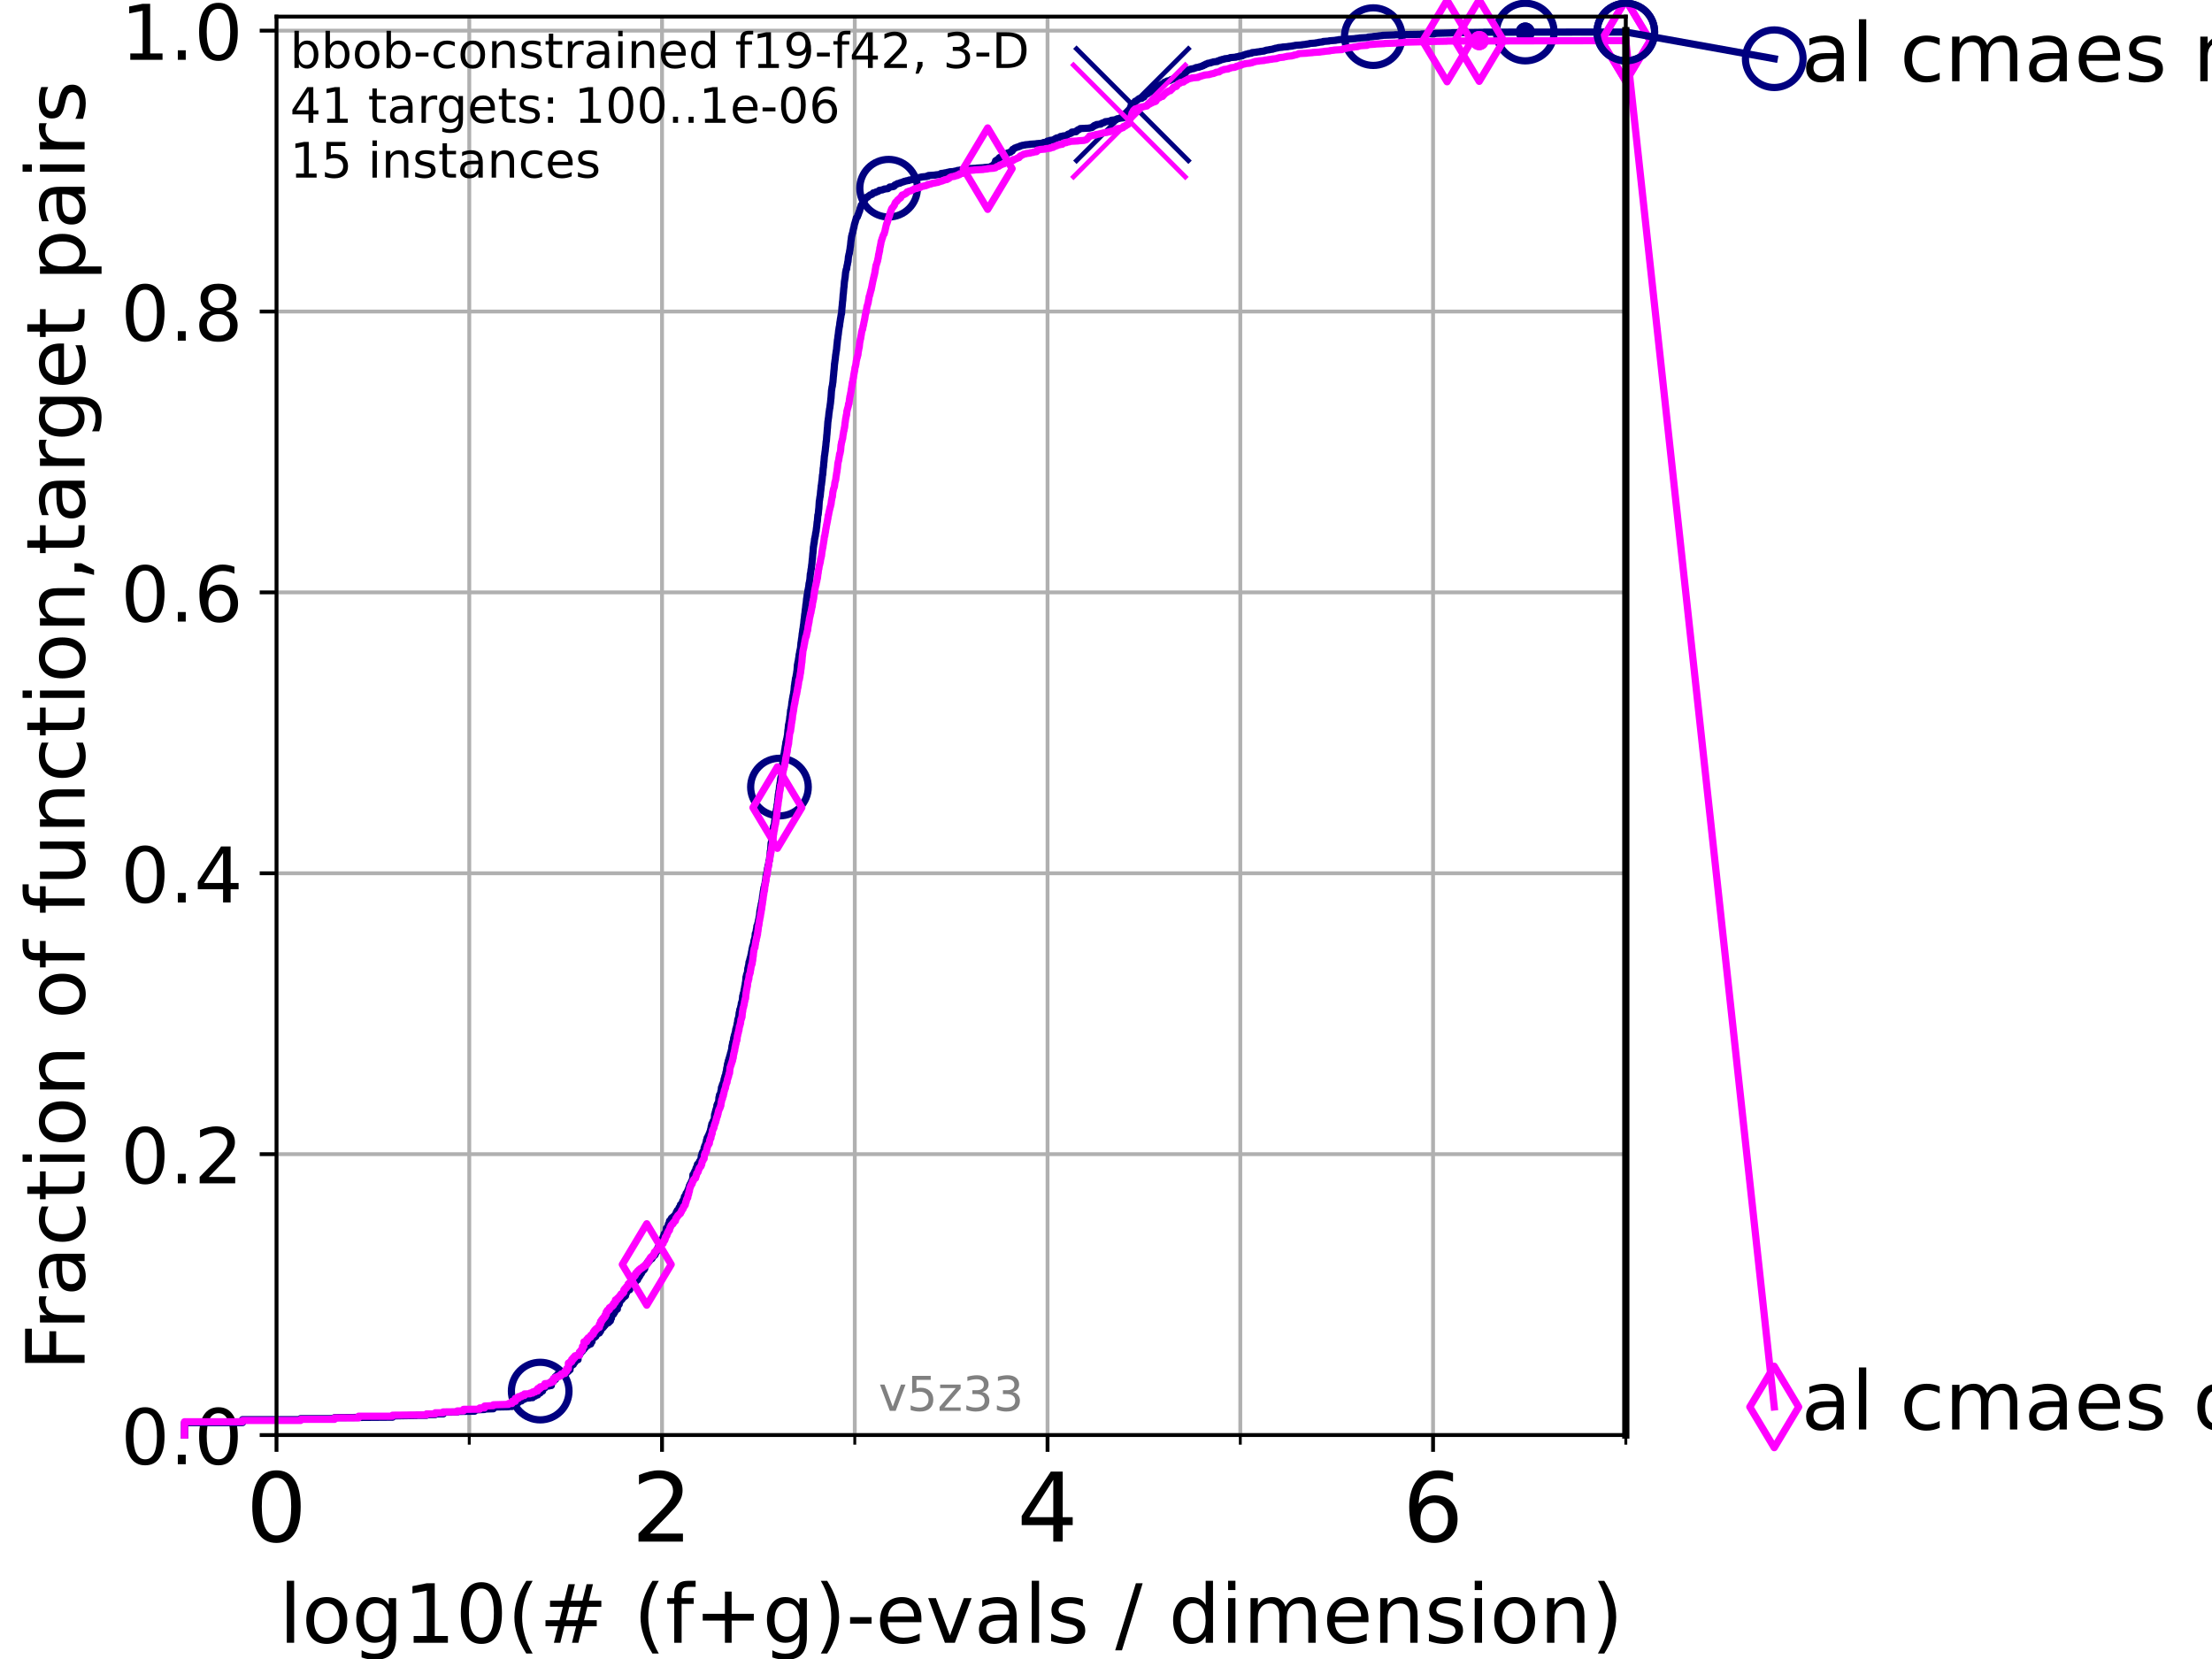 <?xml version="1.0" encoding="utf-8" standalone="no"?>
<!DOCTYPE svg PUBLIC "-//W3C//DTD SVG 1.1//EN"
  "http://www.w3.org/Graphics/SVG/1.1/DTD/svg11.dtd">
<!-- Created with matplotlib (https://matplotlib.org/) -->
<svg height="345.6pt" version="1.1" viewBox="0 0 460.8 345.6" width="460.8pt" xmlns="http://www.w3.org/2000/svg" xmlns:xlink="http://www.w3.org/1999/xlink">
 <defs>
  <style type="text/css">*{stroke-linecap:butt;stroke-linejoin:round;}</style>
 </defs>
 <g id="figure_1">
  <g id="patch_1">
   <path d="M 0 345.6 
L 460.8 345.6 
L 460.8 0 
L 0 0 
z
" style="fill:#ffffff;"/>
  </g>
  <g id="axes_1">
   <g id="patch_2">
    <path d="M 57.6 298.944 
L 338.688 298.944 
L 338.688 3.456 
L 57.6 3.456 
z
" style="fill:#ffffff;"/>
   </g>
   <g id="matplotlib.axis_1">
    <g id="xtick_1">
     <g id="line2d_1">
      <path clip-path="url(#pbedfcdd754)" d="M 57.6 298.944 
L 57.6 3.456 
" style="fill:none;stroke:#b0b0b0;stroke-linecap:square;stroke-width:0.8;"/>
     </g>
     <g id="line2d_2">
      <defs>
       <path d="M 0 0 
L 0 3.5 
" id="m321a44b7ee" style="stroke:#000000;stroke-width:0.8;"/>
      </defs>
      <g>
       <use style="stroke:#000000;stroke-width:0.8;" x="57.6" xlink:href="#m321a44b7ee" y="298.944"/>
      </g>
     </g>
     <g id="text_1">
      <!-- 0 -->
      <g transform="translate(51.237 321.141)scale(0.2 -0.2)">
       <defs>
        <path d="M 31.781 66.406 
Q 24.172 66.406 20.328 58.906 
Q 16.5 51.422 16.5 36.375 
Q 16.5 21.391 20.328 13.891 
Q 24.172 6.391 31.781 6.391 
Q 39.453 6.391 43.281 13.891 
Q 47.125 21.391 47.125 36.375 
Q 47.125 51.422 43.281 58.906 
Q 39.453 66.406 31.781 66.406 
z
M 31.781 74.219 
Q 44.047 74.219 50.516 64.516 
Q 56.984 54.828 56.984 36.375 
Q 56.984 17.969 50.516 8.266 
Q 44.047 -1.422 31.781 -1.422 
Q 19.531 -1.422 13.062 8.266 
Q 6.594 17.969 6.594 36.375 
Q 6.594 54.828 13.062 64.516 
Q 19.531 74.219 31.781 74.219 
z
" id="DejaVuSans-48"/>
       </defs>
       <use xlink:href="#DejaVuSans-48"/>
      </g>
     </g>
    </g>
    <g id="xtick_2">
     <g id="line2d_3">
      <path clip-path="url(#pbedfcdd754)" d="M 137.911 298.944 
L 137.911 3.456 
" style="fill:none;stroke:#b0b0b0;stroke-linecap:square;stroke-width:0.8;"/>
     </g>
     <g id="line2d_4">
      <g>
       <use style="stroke:#000000;stroke-width:0.8;" x="137.911" xlink:href="#m321a44b7ee" y="298.944"/>
      </g>
     </g>
     <g id="text_2">
      <!-- 2 -->
      <g transform="translate(131.548 321.141)scale(0.2 -0.2)">
       <defs>
        <path d="M 19.188 8.297 
L 53.609 8.297 
L 53.609 0 
L 7.328 0 
L 7.328 8.297 
Q 12.938 14.109 22.625 23.891 
Q 32.328 33.688 34.812 36.531 
Q 39.547 41.844 41.422 45.531 
Q 43.312 49.219 43.312 52.781 
Q 43.312 58.594 39.234 62.25 
Q 35.156 65.922 28.609 65.922 
Q 23.969 65.922 18.812 64.312 
Q 13.672 62.703 7.812 59.422 
L 7.812 69.391 
Q 13.766 71.781 18.938 73 
Q 24.125 74.219 28.422 74.219 
Q 39.75 74.219 46.484 68.547 
Q 53.219 62.891 53.219 53.422 
Q 53.219 48.922 51.531 44.891 
Q 49.859 40.875 45.406 35.406 
Q 44.188 33.984 37.641 27.219 
Q 31.109 20.453 19.188 8.297 
z
" id="DejaVuSans-50"/>
       </defs>
       <use xlink:href="#DejaVuSans-50"/>
      </g>
     </g>
    </g>
    <g id="xtick_3">
     <g id="line2d_5">
      <path clip-path="url(#pbedfcdd754)" d="M 218.222 298.944 
L 218.222 3.456 
" style="fill:none;stroke:#b0b0b0;stroke-linecap:square;stroke-width:0.8;"/>
     </g>
     <g id="line2d_6">
      <g>
       <use style="stroke:#000000;stroke-width:0.8;" x="218.222" xlink:href="#m321a44b7ee" y="298.944"/>
      </g>
     </g>
     <g id="text_3">
      <!-- 4 -->
      <g transform="translate(211.859 321.141)scale(0.2 -0.2)">
       <defs>
        <path d="M 37.797 64.312 
L 12.891 25.391 
L 37.797 25.391 
z
M 35.203 72.906 
L 47.609 72.906 
L 47.609 25.391 
L 58.016 25.391 
L 58.016 17.188 
L 47.609 17.188 
L 47.609 0 
L 37.797 0 
L 37.797 17.188 
L 4.891 17.188 
L 4.891 26.703 
z
" id="DejaVuSans-52"/>
       </defs>
       <use xlink:href="#DejaVuSans-52"/>
      </g>
     </g>
    </g>
    <g id="xtick_4">
     <g id="line2d_7">
      <path clip-path="url(#pbedfcdd754)" d="M 298.533 298.944 
L 298.533 3.456 
" style="fill:none;stroke:#b0b0b0;stroke-linecap:square;stroke-width:0.8;"/>
     </g>
     <g id="line2d_8">
      <g>
       <use style="stroke:#000000;stroke-width:0.8;" x="298.533" xlink:href="#m321a44b7ee" y="298.944"/>
      </g>
     </g>
     <g id="text_4">
      <!-- 6 -->
      <g transform="translate(292.17 321.141)scale(0.2 -0.2)">
       <defs>
        <path d="M 33.016 40.375 
Q 26.375 40.375 22.484 35.828 
Q 18.609 31.297 18.609 23.391 
Q 18.609 15.531 22.484 10.953 
Q 26.375 6.391 33.016 6.391 
Q 39.656 6.391 43.531 10.953 
Q 47.406 15.531 47.406 23.391 
Q 47.406 31.297 43.531 35.828 
Q 39.656 40.375 33.016 40.375 
z
M 52.594 71.297 
L 52.594 62.312 
Q 48.875 64.062 45.094 64.984 
Q 41.312 65.922 37.594 65.922 
Q 27.828 65.922 22.672 59.328 
Q 17.531 52.734 16.797 39.406 
Q 19.672 43.656 24.016 45.922 
Q 28.375 48.188 33.594 48.188 
Q 44.578 48.188 50.953 41.516 
Q 57.328 34.859 57.328 23.391 
Q 57.328 12.156 50.688 5.359 
Q 44.047 -1.422 33.016 -1.422 
Q 20.359 -1.422 13.672 8.266 
Q 6.984 17.969 6.984 36.375 
Q 6.984 53.656 15.188 63.938 
Q 23.391 74.219 37.203 74.219 
Q 40.922 74.219 44.703 73.484 
Q 48.484 72.75 52.594 71.297 
z
" id="DejaVuSans-54"/>
       </defs>
       <use xlink:href="#DejaVuSans-54"/>
      </g>
     </g>
    </g>
    <g id="xtick_5">
     <g id="line2d_9">
      <path clip-path="url(#pbedfcdd754)" d="M 97.755 298.944 
L 97.755 3.456 
" style="fill:none;stroke:#b0b0b0;stroke-linecap:square;stroke-width:0.8;"/>
     </g>
     <g id="line2d_10">
      <defs>
       <path d="M 0 0 
L 0 2 
" id="mea0d745bf8" style="stroke:#000000;stroke-width:0.6;"/>
      </defs>
      <g>
       <use style="stroke:#000000;stroke-width:0.6;" x="97.755" xlink:href="#mea0d745bf8" y="298.944"/>
      </g>
     </g>
    </g>
    <g id="xtick_6">
     <g id="line2d_11">
      <path clip-path="url(#pbedfcdd754)" d="M 178.066 298.944 
L 178.066 3.456 
" style="fill:none;stroke:#b0b0b0;stroke-linecap:square;stroke-width:0.8;"/>
     </g>
     <g id="line2d_12">
      <g>
       <use style="stroke:#000000;stroke-width:0.6;" x="178.066" xlink:href="#mea0d745bf8" y="298.944"/>
      </g>
     </g>
    </g>
    <g id="xtick_7">
     <g id="line2d_13">
      <path clip-path="url(#pbedfcdd754)" d="M 258.377 298.944 
L 258.377 3.456 
" style="fill:none;stroke:#b0b0b0;stroke-linecap:square;stroke-width:0.8;"/>
     </g>
     <g id="line2d_14">
      <g>
       <use style="stroke:#000000;stroke-width:0.6;" x="258.377" xlink:href="#mea0d745bf8" y="298.944"/>
      </g>
     </g>
    </g>
    <g id="xtick_8">
     <g id="line2d_15">
      <path clip-path="url(#pbedfcdd754)" d="M 338.688 298.944 
L 338.688 3.456 
" style="fill:none;stroke:#b0b0b0;stroke-linecap:square;stroke-width:0.8;"/>
     </g>
     <g id="line2d_16">
      <g>
       <use style="stroke:#000000;stroke-width:0.6;" x="338.688" xlink:href="#mea0d745bf8" y="298.944"/>
      </g>
     </g>
    </g>
    <g id="text_5">
     <!-- log10(# (f+g)-evals / dimension) -->
     <g transform="translate(58.145 342.218)scale(0.17 -0.17)">
      <defs>
       <path d="M 9.422 75.984 
L 18.406 75.984 
L 18.406 0 
L 9.422 0 
z
" id="DejaVuSans-108"/>
       <path d="M 30.609 48.391 
Q 23.391 48.391 19.188 42.75 
Q 14.984 37.109 14.984 27.297 
Q 14.984 17.484 19.156 11.844 
Q 23.344 6.203 30.609 6.203 
Q 37.797 6.203 41.984 11.859 
Q 46.188 17.531 46.188 27.297 
Q 46.188 37.016 41.984 42.703 
Q 37.797 48.391 30.609 48.391 
z
M 30.609 56 
Q 42.328 56 49.016 48.375 
Q 55.719 40.766 55.719 27.297 
Q 55.719 13.875 49.016 6.219 
Q 42.328 -1.422 30.609 -1.422 
Q 18.844 -1.422 12.172 6.219 
Q 5.516 13.875 5.516 27.297 
Q 5.516 40.766 12.172 48.375 
Q 18.844 56 30.609 56 
z
" id="DejaVuSans-111"/>
       <path d="M 45.406 27.984 
Q 45.406 37.75 41.375 43.109 
Q 37.359 48.484 30.078 48.484 
Q 22.859 48.484 18.828 43.109 
Q 14.797 37.75 14.797 27.984 
Q 14.797 18.266 18.828 12.891 
Q 22.859 7.516 30.078 7.516 
Q 37.359 7.516 41.375 12.891 
Q 45.406 18.266 45.406 27.984 
z
M 54.391 6.781 
Q 54.391 -7.172 48.188 -13.984 
Q 42 -20.797 29.203 -20.797 
Q 24.469 -20.797 20.266 -20.094 
Q 16.062 -19.391 12.109 -17.922 
L 12.109 -9.188 
Q 16.062 -11.328 19.922 -12.344 
Q 23.781 -13.375 27.781 -13.375 
Q 36.625 -13.375 41.016 -8.766 
Q 45.406 -4.156 45.406 5.172 
L 45.406 9.625 
Q 42.625 4.781 38.281 2.391 
Q 33.938 0 27.875 0 
Q 17.828 0 11.672 7.656 
Q 5.516 15.328 5.516 27.984 
Q 5.516 40.672 11.672 48.328 
Q 17.828 56 27.875 56 
Q 33.938 56 38.281 53.609 
Q 42.625 51.219 45.406 46.391 
L 45.406 54.688 
L 54.391 54.688 
z
" id="DejaVuSans-103"/>
       <path d="M 12.406 8.297 
L 28.516 8.297 
L 28.516 63.922 
L 10.984 60.406 
L 10.984 69.391 
L 28.422 72.906 
L 38.281 72.906 
L 38.281 8.297 
L 54.391 8.297 
L 54.391 0 
L 12.406 0 
z
" id="DejaVuSans-49"/>
       <path d="M 31 75.875 
Q 24.469 64.656 21.281 53.656 
Q 18.109 42.672 18.109 31.391 
Q 18.109 20.125 21.312 9.062 
Q 24.516 -2 31 -13.188 
L 23.188 -13.188 
Q 15.875 -1.703 12.234 9.375 
Q 8.594 20.453 8.594 31.391 
Q 8.594 42.281 12.203 53.312 
Q 15.828 64.359 23.188 75.875 
z
" id="DejaVuSans-40"/>
       <path d="M 51.125 44 
L 36.922 44 
L 32.812 27.688 
L 47.125 27.688 
z
M 43.797 71.781 
L 38.719 51.516 
L 52.984 51.516 
L 58.109 71.781 
L 65.922 71.781 
L 60.891 51.516 
L 76.125 51.516 
L 76.125 44 
L 58.984 44 
L 54.984 27.688 
L 70.516 27.688 
L 70.516 20.219 
L 53.078 20.219 
L 48 0 
L 40.188 0 
L 45.219 20.219 
L 30.906 20.219 
L 25.875 0 
L 18.016 0 
L 23.094 20.219 
L 7.719 20.219 
L 7.719 27.688 
L 24.906 27.688 
L 29 44 
L 13.281 44 
L 13.281 51.516 
L 30.906 51.516 
L 35.891 71.781 
z
" id="DejaVuSans-35"/>
       <path id="DejaVuSans-32"/>
       <path d="M 37.109 75.984 
L 37.109 68.5 
L 28.516 68.5 
Q 23.688 68.5 21.797 66.547 
Q 19.922 64.594 19.922 59.516 
L 19.922 54.688 
L 34.719 54.688 
L 34.719 47.703 
L 19.922 47.703 
L 19.922 0 
L 10.891 0 
L 10.891 47.703 
L 2.297 47.703 
L 2.297 54.688 
L 10.891 54.688 
L 10.891 58.5 
Q 10.891 67.625 15.141 71.797 
Q 19.391 75.984 28.609 75.984 
z
" id="DejaVuSans-102"/>
       <path d="M 46 62.703 
L 46 35.5 
L 73.188 35.5 
L 73.188 27.203 
L 46 27.203 
L 46 0 
L 37.797 0 
L 37.797 27.203 
L 10.594 27.203 
L 10.594 35.5 
L 37.797 35.5 
L 37.797 62.703 
z
" id="DejaVuSans-43"/>
       <path d="M 8.016 75.875 
L 15.828 75.875 
Q 23.141 64.359 26.781 53.312 
Q 30.422 42.281 30.422 31.391 
Q 30.422 20.453 26.781 9.375 
Q 23.141 -1.703 15.828 -13.188 
L 8.016 -13.188 
Q 14.5 -2 17.703 9.062 
Q 20.906 20.125 20.906 31.391 
Q 20.906 42.672 17.703 53.656 
Q 14.5 64.656 8.016 75.875 
z
" id="DejaVuSans-41"/>
       <path d="M 4.891 31.391 
L 31.203 31.391 
L 31.203 23.391 
L 4.891 23.391 
z
" id="DejaVuSans-45"/>
       <path d="M 56.203 29.594 
L 56.203 25.203 
L 14.891 25.203 
Q 15.484 15.922 20.484 11.062 
Q 25.484 6.203 34.422 6.203 
Q 39.594 6.203 44.453 7.469 
Q 49.312 8.734 54.109 11.281 
L 54.109 2.781 
Q 49.266 0.734 44.188 -0.344 
Q 39.109 -1.422 33.891 -1.422 
Q 20.797 -1.422 13.156 6.188 
Q 5.516 13.812 5.516 26.812 
Q 5.516 40.234 12.766 48.109 
Q 20.016 56 32.328 56 
Q 43.359 56 49.781 48.891 
Q 56.203 41.797 56.203 29.594 
z
M 47.219 32.234 
Q 47.125 39.594 43.094 43.984 
Q 39.062 48.391 32.422 48.391 
Q 24.906 48.391 20.391 44.141 
Q 15.875 39.891 15.188 32.172 
z
" id="DejaVuSans-101"/>
       <path d="M 2.984 54.688 
L 12.5 54.688 
L 29.594 8.797 
L 46.688 54.688 
L 56.203 54.688 
L 35.688 0 
L 23.484 0 
z
" id="DejaVuSans-118"/>
       <path d="M 34.281 27.484 
Q 23.391 27.484 19.188 25 
Q 14.984 22.516 14.984 16.5 
Q 14.984 11.719 18.141 8.906 
Q 21.297 6.109 26.703 6.109 
Q 34.188 6.109 38.703 11.406 
Q 43.219 16.703 43.219 25.484 
L 43.219 27.484 
z
M 52.203 31.203 
L 52.203 0 
L 43.219 0 
L 43.219 8.297 
Q 40.141 3.328 35.547 0.953 
Q 30.953 -1.422 24.312 -1.422 
Q 15.922 -1.422 10.953 3.297 
Q 6 8.016 6 15.922 
Q 6 25.141 12.172 29.828 
Q 18.359 34.516 30.609 34.516 
L 43.219 34.516 
L 43.219 35.406 
Q 43.219 41.609 39.141 45 
Q 35.062 48.391 27.688 48.391 
Q 23 48.391 18.547 47.266 
Q 14.109 46.141 10.016 43.891 
L 10.016 52.203 
Q 14.938 54.109 19.578 55.047 
Q 24.219 56 28.609 56 
Q 40.484 56 46.344 49.844 
Q 52.203 43.703 52.203 31.203 
z
" id="DejaVuSans-97"/>
       <path d="M 44.281 53.078 
L 44.281 44.578 
Q 40.484 46.531 36.375 47.5 
Q 32.281 48.484 27.875 48.484 
Q 21.188 48.484 17.844 46.438 
Q 14.5 44.391 14.5 40.281 
Q 14.5 37.156 16.891 35.375 
Q 19.281 33.594 26.516 31.984 
L 29.594 31.297 
Q 39.156 29.25 43.188 25.516 
Q 47.219 21.781 47.219 15.094 
Q 47.219 7.469 41.188 3.016 
Q 35.156 -1.422 24.609 -1.422 
Q 20.219 -1.422 15.453 -0.562 
Q 10.688 0.297 5.422 2 
L 5.422 11.281 
Q 10.406 8.688 15.234 7.391 
Q 20.062 6.109 24.812 6.109 
Q 31.156 6.109 34.562 8.281 
Q 37.984 10.453 37.984 14.406 
Q 37.984 18.062 35.516 20.016 
Q 33.062 21.969 24.703 23.781 
L 21.578 24.516 
Q 13.234 26.266 9.516 29.906 
Q 5.812 33.547 5.812 39.891 
Q 5.812 47.609 11.281 51.797 
Q 16.75 56 26.812 56 
Q 31.781 56 36.172 55.266 
Q 40.578 54.547 44.281 53.078 
z
" id="DejaVuSans-115"/>
       <path d="M 25.391 72.906 
L 33.688 72.906 
L 8.297 -9.281 
L 0 -9.281 
z
" id="DejaVuSans-47"/>
       <path d="M 45.406 46.391 
L 45.406 75.984 
L 54.391 75.984 
L 54.391 0 
L 45.406 0 
L 45.406 8.203 
Q 42.578 3.328 38.25 0.953 
Q 33.938 -1.422 27.875 -1.422 
Q 17.969 -1.422 11.734 6.484 
Q 5.516 14.406 5.516 27.297 
Q 5.516 40.188 11.734 48.094 
Q 17.969 56 27.875 56 
Q 33.938 56 38.25 53.625 
Q 42.578 51.266 45.406 46.391 
z
M 14.797 27.297 
Q 14.797 17.391 18.875 11.75 
Q 22.953 6.109 30.078 6.109 
Q 37.203 6.109 41.297 11.75 
Q 45.406 17.391 45.406 27.297 
Q 45.406 37.203 41.297 42.844 
Q 37.203 48.484 30.078 48.484 
Q 22.953 48.484 18.875 42.844 
Q 14.797 37.203 14.797 27.297 
z
" id="DejaVuSans-100"/>
       <path d="M 9.422 54.688 
L 18.406 54.688 
L 18.406 0 
L 9.422 0 
z
M 9.422 75.984 
L 18.406 75.984 
L 18.406 64.594 
L 9.422 64.594 
z
" id="DejaVuSans-105"/>
       <path d="M 52 44.188 
Q 55.375 50.25 60.062 53.125 
Q 64.75 56 71.094 56 
Q 79.641 56 84.281 50.016 
Q 88.922 44.047 88.922 33.016 
L 88.922 0 
L 79.891 0 
L 79.891 32.719 
Q 79.891 40.578 77.094 44.375 
Q 74.312 48.188 68.609 48.188 
Q 61.625 48.188 57.562 43.547 
Q 53.516 38.922 53.516 30.906 
L 53.516 0 
L 44.484 0 
L 44.484 32.719 
Q 44.484 40.625 41.703 44.406 
Q 38.922 48.188 33.109 48.188 
Q 26.219 48.188 22.156 43.531 
Q 18.109 38.875 18.109 30.906 
L 18.109 0 
L 9.078 0 
L 9.078 54.688 
L 18.109 54.688 
L 18.109 46.188 
Q 21.188 51.219 25.484 53.609 
Q 29.781 56 35.688 56 
Q 41.656 56 45.828 52.969 
Q 50 49.953 52 44.188 
z
" id="DejaVuSans-109"/>
       <path d="M 54.891 33.016 
L 54.891 0 
L 45.906 0 
L 45.906 32.719 
Q 45.906 40.484 42.875 44.328 
Q 39.844 48.188 33.797 48.188 
Q 26.516 48.188 22.312 43.547 
Q 18.109 38.922 18.109 30.906 
L 18.109 0 
L 9.078 0 
L 9.078 54.688 
L 18.109 54.688 
L 18.109 46.188 
Q 21.344 51.125 25.703 53.562 
Q 30.078 56 35.797 56 
Q 45.219 56 50.047 50.172 
Q 54.891 44.344 54.891 33.016 
z
" id="DejaVuSans-110"/>
      </defs>
      <use xlink:href="#DejaVuSans-108"/>
      <use x="27.783" xlink:href="#DejaVuSans-111"/>
      <use x="88.965" xlink:href="#DejaVuSans-103"/>
      <use x="152.441" xlink:href="#DejaVuSans-49"/>
      <use x="216.064" xlink:href="#DejaVuSans-48"/>
      <use x="279.688" xlink:href="#DejaVuSans-40"/>
      <use x="318.701" xlink:href="#DejaVuSans-35"/>
      <use x="402.49" xlink:href="#DejaVuSans-32"/>
      <use x="434.277" xlink:href="#DejaVuSans-40"/>
      <use x="473.291" xlink:href="#DejaVuSans-102"/>
      <use x="508.496" xlink:href="#DejaVuSans-43"/>
      <use x="592.285" xlink:href="#DejaVuSans-103"/>
      <use x="655.762" xlink:href="#DejaVuSans-41"/>
      <use x="694.775" xlink:href="#DejaVuSans-45"/>
      <use x="730.859" xlink:href="#DejaVuSans-101"/>
      <use x="792.383" xlink:href="#DejaVuSans-118"/>
      <use x="851.562" xlink:href="#DejaVuSans-97"/>
      <use x="912.842" xlink:href="#DejaVuSans-108"/>
      <use x="940.625" xlink:href="#DejaVuSans-115"/>
      <use x="992.725" xlink:href="#DejaVuSans-32"/>
      <use x="1024.512" xlink:href="#DejaVuSans-47"/>
      <use x="1058.203" xlink:href="#DejaVuSans-32"/>
      <use x="1089.99" xlink:href="#DejaVuSans-100"/>
      <use x="1153.467" xlink:href="#DejaVuSans-105"/>
      <use x="1181.25" xlink:href="#DejaVuSans-109"/>
      <use x="1278.662" xlink:href="#DejaVuSans-101"/>
      <use x="1340.186" xlink:href="#DejaVuSans-110"/>
      <use x="1403.564" xlink:href="#DejaVuSans-115"/>
      <use x="1455.664" xlink:href="#DejaVuSans-105"/>
      <use x="1483.447" xlink:href="#DejaVuSans-111"/>
      <use x="1544.629" xlink:href="#DejaVuSans-110"/>
      <use x="1608.008" xlink:href="#DejaVuSans-41"/>
     </g>
    </g>
   </g>
   <g id="matplotlib.axis_2">
    <g id="ytick_1">
     <g id="line2d_17">
      <path clip-path="url(#pbedfcdd754)" d="M 57.6 298.944 
L 338.688 298.944 
" style="fill:none;stroke:#b0b0b0;stroke-linecap:square;stroke-width:0.8;"/>
     </g>
     <g id="line2d_18">
      <defs>
       <path d="M 0 0 
L -3.5 0 
" id="md69e54ed0b" style="stroke:#000000;stroke-width:0.8;"/>
      </defs>
      <g>
       <use style="stroke:#000000;stroke-width:0.8;" x="57.6" xlink:href="#md69e54ed0b" y="298.944"/>
      </g>
     </g>
     <g id="text_6">
      <!-- 0.0 -->
      <g transform="translate(25.155 305.023)scale(0.16 -0.16)">
       <defs>
        <path d="M 10.688 12.406 
L 21 12.406 
L 21 0 
L 10.688 0 
z
" id="DejaVuSans-46"/>
       </defs>
       <use xlink:href="#DejaVuSans-48"/>
       <use x="63.623" xlink:href="#DejaVuSans-46"/>
       <use x="95.41" xlink:href="#DejaVuSans-48"/>
      </g>
     </g>
    </g>
    <g id="ytick_2">
     <g id="line2d_19">
      <path clip-path="url(#pbedfcdd754)" d="M 57.6 240.432 
L 338.688 240.432 
" style="fill:none;stroke:#b0b0b0;stroke-linecap:square;stroke-width:0.8;"/>
     </g>
     <g id="line2d_20">
      <g>
       <use style="stroke:#000000;stroke-width:0.8;" x="57.6" xlink:href="#md69e54ed0b" y="240.432"/>
      </g>
     </g>
     <g id="text_7">
      <!-- 0.2 -->
      <g transform="translate(25.155 246.51)scale(0.16 -0.16)">
       <use xlink:href="#DejaVuSans-48"/>
       <use x="63.623" xlink:href="#DejaVuSans-46"/>
       <use x="95.41" xlink:href="#DejaVuSans-50"/>
      </g>
     </g>
    </g>
    <g id="ytick_3">
     <g id="line2d_21">
      <path clip-path="url(#pbedfcdd754)" d="M 57.6 181.919 
L 338.688 181.919 
" style="fill:none;stroke:#b0b0b0;stroke-linecap:square;stroke-width:0.8;"/>
     </g>
     <g id="line2d_22">
      <g>
       <use style="stroke:#000000;stroke-width:0.8;" x="57.6" xlink:href="#md69e54ed0b" y="181.919"/>
      </g>
     </g>
     <g id="text_8">
      <!-- 0.4 -->
      <g transform="translate(25.155 187.998)scale(0.16 -0.16)">
       <use xlink:href="#DejaVuSans-48"/>
       <use x="63.623" xlink:href="#DejaVuSans-46"/>
       <use x="95.41" xlink:href="#DejaVuSans-52"/>
      </g>
     </g>
    </g>
    <g id="ytick_4">
     <g id="line2d_23">
      <path clip-path="url(#pbedfcdd754)" d="M 57.6 123.407 
L 338.688 123.407 
" style="fill:none;stroke:#b0b0b0;stroke-linecap:square;stroke-width:0.8;"/>
     </g>
     <g id="line2d_24">
      <g>
       <use style="stroke:#000000;stroke-width:0.8;" x="57.6" xlink:href="#md69e54ed0b" y="123.407"/>
      </g>
     </g>
     <g id="text_9">
      <!-- 0.6 -->
      <g transform="translate(25.155 129.485)scale(0.16 -0.16)">
       <use xlink:href="#DejaVuSans-48"/>
       <use x="63.623" xlink:href="#DejaVuSans-46"/>
       <use x="95.41" xlink:href="#DejaVuSans-54"/>
      </g>
     </g>
    </g>
    <g id="ytick_5">
     <g id="line2d_25">
      <path clip-path="url(#pbedfcdd754)" d="M 57.6 64.894 
L 338.688 64.894 
" style="fill:none;stroke:#b0b0b0;stroke-linecap:square;stroke-width:0.8;"/>
     </g>
     <g id="line2d_26">
      <g>
       <use style="stroke:#000000;stroke-width:0.8;" x="57.6" xlink:href="#md69e54ed0b" y="64.894"/>
      </g>
     </g>
     <g id="text_10">
      <!-- 0.8 -->
      <g transform="translate(25.155 70.973)scale(0.16 -0.16)">
       <defs>
        <path d="M 31.781 34.625 
Q 24.75 34.625 20.719 30.859 
Q 16.703 27.094 16.703 20.516 
Q 16.703 13.922 20.719 10.156 
Q 24.75 6.391 31.781 6.391 
Q 38.812 6.391 42.859 10.172 
Q 46.922 13.969 46.922 20.516 
Q 46.922 27.094 42.891 30.859 
Q 38.875 34.625 31.781 34.625 
z
M 21.922 38.812 
Q 15.578 40.375 12.031 44.719 
Q 8.5 49.078 8.5 55.328 
Q 8.5 64.062 14.719 69.141 
Q 20.953 74.219 31.781 74.219 
Q 42.672 74.219 48.875 69.141 
Q 55.078 64.062 55.078 55.328 
Q 55.078 49.078 51.531 44.719 
Q 48 40.375 41.703 38.812 
Q 48.828 37.156 52.797 32.312 
Q 56.781 27.484 56.781 20.516 
Q 56.781 9.906 50.312 4.234 
Q 43.844 -1.422 31.781 -1.422 
Q 19.734 -1.422 13.25 4.234 
Q 6.781 9.906 6.781 20.516 
Q 6.781 27.484 10.781 32.312 
Q 14.797 37.156 21.922 38.812 
z
M 18.312 54.391 
Q 18.312 48.734 21.844 45.562 
Q 25.391 42.391 31.781 42.391 
Q 38.141 42.391 41.719 45.562 
Q 45.312 48.734 45.312 54.391 
Q 45.312 60.062 41.719 63.234 
Q 38.141 66.406 31.781 66.406 
Q 25.391 66.406 21.844 63.234 
Q 18.312 60.062 18.312 54.391 
z
" id="DejaVuSans-56"/>
       </defs>
       <use xlink:href="#DejaVuSans-48"/>
       <use x="63.623" xlink:href="#DejaVuSans-46"/>
       <use x="95.41" xlink:href="#DejaVuSans-56"/>
      </g>
     </g>
    </g>
    <g id="ytick_6">
     <g id="line2d_27">
      <path clip-path="url(#pbedfcdd754)" d="M 57.6 6.382 
L 338.688 6.382 
" style="fill:none;stroke:#b0b0b0;stroke-linecap:square;stroke-width:0.8;"/>
     </g>
     <g id="line2d_28">
      <g>
       <use style="stroke:#000000;stroke-width:0.8;" x="57.6" xlink:href="#md69e54ed0b" y="6.382"/>
      </g>
     </g>
     <g id="text_11">
      <!-- 1.0 -->
      <g transform="translate(25.155 12.46)scale(0.16 -0.16)">
       <use xlink:href="#DejaVuSans-49"/>
       <use x="63.623" xlink:href="#DejaVuSans-46"/>
       <use x="95.41" xlink:href="#DejaVuSans-48"/>
      </g>
     </g>
    </g>
    <g id="text_12">
     <!-- Fraction of function,target pairs -->
     <g transform="translate(17.62 285.585)rotate(-90)scale(0.17 -0.17)">
      <defs>
       <path d="M 9.812 72.906 
L 51.703 72.906 
L 51.703 64.594 
L 19.672 64.594 
L 19.672 43.109 
L 48.578 43.109 
L 48.578 34.812 
L 19.672 34.812 
L 19.672 0 
L 9.812 0 
z
" id="DejaVuSans-70"/>
       <path d="M 41.109 46.297 
Q 39.594 47.172 37.812 47.578 
Q 36.031 48 33.891 48 
Q 26.266 48 22.188 43.047 
Q 18.109 38.094 18.109 28.812 
L 18.109 0 
L 9.078 0 
L 9.078 54.688 
L 18.109 54.688 
L 18.109 46.188 
Q 20.953 51.172 25.484 53.578 
Q 30.031 56 36.531 56 
Q 37.453 56 38.578 55.875 
Q 39.703 55.766 41.062 55.516 
z
" id="DejaVuSans-114"/>
       <path d="M 48.781 52.594 
L 48.781 44.188 
Q 44.969 46.297 41.141 47.344 
Q 37.312 48.391 33.406 48.391 
Q 24.656 48.391 19.812 42.844 
Q 14.984 37.312 14.984 27.297 
Q 14.984 17.281 19.812 11.734 
Q 24.656 6.203 33.406 6.203 
Q 37.312 6.203 41.141 7.25 
Q 44.969 8.297 48.781 10.406 
L 48.781 2.094 
Q 45.016 0.344 40.984 -0.531 
Q 36.969 -1.422 32.422 -1.422 
Q 20.062 -1.422 12.781 6.344 
Q 5.516 14.109 5.516 27.297 
Q 5.516 40.672 12.859 48.328 
Q 20.219 56 33.016 56 
Q 37.156 56 41.109 55.141 
Q 45.062 54.297 48.781 52.594 
z
" id="DejaVuSans-99"/>
       <path d="M 18.312 70.219 
L 18.312 54.688 
L 36.812 54.688 
L 36.812 47.703 
L 18.312 47.703 
L 18.312 18.016 
Q 18.312 11.328 20.141 9.422 
Q 21.969 7.516 27.594 7.516 
L 36.812 7.516 
L 36.812 0 
L 27.594 0 
Q 17.188 0 13.234 3.875 
Q 9.281 7.766 9.281 18.016 
L 9.281 47.703 
L 2.688 47.703 
L 2.688 54.688 
L 9.281 54.688 
L 9.281 70.219 
z
" id="DejaVuSans-116"/>
       <path d="M 8.5 21.578 
L 8.5 54.688 
L 17.484 54.688 
L 17.484 21.922 
Q 17.484 14.156 20.5 10.266 
Q 23.531 6.391 29.594 6.391 
Q 36.859 6.391 41.078 11.031 
Q 45.312 15.672 45.312 23.688 
L 45.312 54.688 
L 54.297 54.688 
L 54.297 0 
L 45.312 0 
L 45.312 8.406 
Q 42.047 3.422 37.719 1 
Q 33.406 -1.422 27.688 -1.422 
Q 18.266 -1.422 13.375 4.438 
Q 8.5 10.297 8.5 21.578 
z
M 31.109 56 
z
" id="DejaVuSans-117"/>
       <path d="M 11.719 12.406 
L 22.016 12.406 
L 22.016 4 
L 14.016 -11.625 
L 7.719 -11.625 
L 11.719 4 
z
" id="DejaVuSans-44"/>
       <path d="M 18.109 8.203 
L 18.109 -20.797 
L 9.078 -20.797 
L 9.078 54.688 
L 18.109 54.688 
L 18.109 46.391 
Q 20.953 51.266 25.266 53.625 
Q 29.594 56 35.594 56 
Q 45.562 56 51.781 48.094 
Q 58.016 40.188 58.016 27.297 
Q 58.016 14.406 51.781 6.484 
Q 45.562 -1.422 35.594 -1.422 
Q 29.594 -1.422 25.266 0.953 
Q 20.953 3.328 18.109 8.203 
z
M 48.688 27.297 
Q 48.688 37.203 44.609 42.844 
Q 40.531 48.484 33.406 48.484 
Q 26.266 48.484 22.188 42.844 
Q 18.109 37.203 18.109 27.297 
Q 18.109 17.391 22.188 11.75 
Q 26.266 6.109 33.406 6.109 
Q 40.531 6.109 44.609 11.75 
Q 48.688 17.391 48.688 27.297 
z
" id="DejaVuSans-112"/>
      </defs>
      <use xlink:href="#DejaVuSans-70"/>
      <use x="50.27" xlink:href="#DejaVuSans-114"/>
      <use x="91.383" xlink:href="#DejaVuSans-97"/>
      <use x="152.662" xlink:href="#DejaVuSans-99"/>
      <use x="207.643" xlink:href="#DejaVuSans-116"/>
      <use x="246.852" xlink:href="#DejaVuSans-105"/>
      <use x="274.635" xlink:href="#DejaVuSans-111"/>
      <use x="335.816" xlink:href="#DejaVuSans-110"/>
      <use x="399.195" xlink:href="#DejaVuSans-32"/>
      <use x="430.982" xlink:href="#DejaVuSans-111"/>
      <use x="492.164" xlink:href="#DejaVuSans-102"/>
      <use x="527.369" xlink:href="#DejaVuSans-32"/>
      <use x="559.156" xlink:href="#DejaVuSans-102"/>
      <use x="594.361" xlink:href="#DejaVuSans-117"/>
      <use x="657.74" xlink:href="#DejaVuSans-110"/>
      <use x="721.119" xlink:href="#DejaVuSans-99"/>
      <use x="776.1" xlink:href="#DejaVuSans-116"/>
      <use x="815.309" xlink:href="#DejaVuSans-105"/>
      <use x="843.092" xlink:href="#DejaVuSans-111"/>
      <use x="904.273" xlink:href="#DejaVuSans-110"/>
      <use x="967.652" xlink:href="#DejaVuSans-44"/>
      <use x="999.439" xlink:href="#DejaVuSans-116"/>
      <use x="1038.648" xlink:href="#DejaVuSans-97"/>
      <use x="1099.928" xlink:href="#DejaVuSans-114"/>
      <use x="1139.291" xlink:href="#DejaVuSans-103"/>
      <use x="1202.768" xlink:href="#DejaVuSans-101"/>
      <use x="1264.291" xlink:href="#DejaVuSans-116"/>
      <use x="1303.5" xlink:href="#DejaVuSans-32"/>
      <use x="1335.287" xlink:href="#DejaVuSans-112"/>
      <use x="1398.764" xlink:href="#DejaVuSans-97"/>
      <use x="1460.043" xlink:href="#DejaVuSans-105"/>
      <use x="1487.826" xlink:href="#DejaVuSans-114"/>
      <use x="1528.939" xlink:href="#DejaVuSans-115"/>
     </g>
    </g>
   </g>
   <g id="line2d_29">
    <defs>
     <path d="M 0 1.5 
C 0.398 1.5 0.779 1.342 1.061 1.061 
C 1.342 0.779 1.5 0.398 1.5 0 
C 1.5 -0.398 1.342 -0.779 1.061 -1.061 
C 0.779 -1.342 0.398 -1.5 0 -1.5 
C -0.398 -1.5 -0.779 -1.342 -1.061 -1.061 
C -1.342 -0.779 -1.5 -0.398 -1.5 0 
C -1.5 0.398 -1.342 0.779 -1.061 1.061 
C -0.779 1.342 -0.398 1.5 0 1.5 
z
" id="m82e4407a9b" style="stroke:#000080;"/>
    </defs>
    <g>
     <use style="fill:#000080;stroke:#000080;" x="317.742" xlink:href="#m82e4407a9b" y="6.679"/>
     <use style="fill:#000080;stroke:#000080;" x="317.742" xlink:href="#m82e4407a9b" y="6.679"/>
    </g>
   </g>
   <g id="line2d_30">
    <path d="M 38.441 298.944 
L 38.441 296.357 
L 50.529 296.357 
L 50.529 295.733 
L 62.617 295.733 
L 62.617 295.525 
L 69.688 295.525 
L 69.688 295.317 
L 81.776 295.228 
L 81.776 294.96 
L 86.793 294.871 
L 86.793 294.841 
L 88.847 294.841 
L 88.847 294.692 
L 90.684 294.692 
L 90.684 294.544 
L 92.347 294.544 
L 92.347 294.187 
L 95.26 294.157 
L 95.26 294.038 
L 98.881 293.979 
L 98.881 293.711 
L 100.935 293.622 
L 100.935 293.533 
L 102.772 293.473 
L 102.772 293.117 
L 105.952 293.057 
L 105.952 292.998 
L 106.664 292.998 
L 106.664 292.462 
L 107.348 292.462 
L 107.348 292.165 
L 108.006 292.165 
L 108.006 291.838 
L 108.64 291.838 
L 108.64 291.481 
L 109.252 291.481 
L 109.252 291.303 
L 110.415 291.214 
L 110.415 291.154 
L 110.969 291.154 
L 110.969 290.827 
L 111.506 290.827 
L 111.506 290.589 
L 112.026 290.589 
L 112.026 290.173 
L 112.532 290.173 
L 112.532 289.787 
L 113.023 289.787 
L 113.023 289.132 
L 113.501 289.132 
L 113.501 288.776 
L 114.419 288.716 
L 114.419 288.627 
L 114.86 288.627 
L 114.86 287.795 
L 115.291 287.795 
L 115.291 287.378 
L 115.711 287.378 
L 115.711 286.754 
L 116.122 286.754 
L 116.122 286.338 
L 116.523 286.338 
L 116.523 286.159 
L 117.298 286.1 
L 117.298 286.011 
L 118.04 285.981 
L 118.04 285.684 
L 118.4 285.684 
L 118.4 285.356 
L 118.752 285.356 
L 118.752 284.494 
L 119.097 284.494 
L 119.097 284.256 
L 119.436 284.256 
L 119.436 283.781 
L 119.768 283.781 
L 119.768 283.335 
L 120.414 283.246 
L 120.414 282.294 
L 120.728 282.294 
L 120.728 281.789 
L 121.037 281.789 
L 121.037 281.462 
L 121.34 281.462 
L 121.34 281.105 
L 121.638 281.105 
L 121.638 280.748 
L 121.931 280.748 
L 121.931 280.362 
L 122.503 280.272 
L 122.503 280.064 
L 123.057 279.975 
L 123.057 279.499 
L 123.327 279.499 
L 123.327 278.786 
L 123.594 278.786 
L 123.594 278.607 
L 123.856 278.607 
L 123.856 278.399 
L 124.114 278.399 
L 124.114 277.983 
L 124.369 277.983 
L 124.369 277.805 
L 124.62 277.805 
L 124.62 277.686 
L 124.867 277.686 
L 124.867 277.329 
L 125.111 277.329 
L 125.111 276.823 
L 125.352 276.823 
L 125.352 276.615 
L 125.589 276.615 
L 125.589 276.348 
L 125.823 276.348 
L 125.823 276.08 
L 126.054 276.08 
L 126.054 275.813 
L 126.282 275.813 
L 126.282 275.575 
L 126.729 275.575 
L 126.729 275.367 
L 126.948 275.367 
L 126.948 275.158 
L 127.165 275.158 
L 127.165 274.623 
L 127.379 274.623 
L 127.379 273.969 
L 127.59 273.969 
L 127.59 273.791 
L 127.799 273.791 
L 127.799 273.464 
L 128.006 273.464 
L 128.006 273.107 
L 128.21 273.107 
L 128.21 272.72 
L 128.611 272.72 
L 128.611 271.977 
L 128.808 271.977 
L 128.808 271.71 
L 129.002 271.71 
L 129.002 271.145 
L 129.195 271.145 
L 129.195 270.818 
L 129.386 270.818 
L 129.386 270.699 
L 129.574 270.699 
L 129.574 270.401 
L 129.761 270.401 
L 129.761 270.253 
L 129.945 270.253 
L 129.945 270.104 
L 130.128 270.104 
L 130.128 269.955 
L 130.309 269.955 
L 130.309 269.42 
L 130.488 269.42 
L 130.488 269.063 
L 130.665 269.063 
L 130.665 268.796 
L 131.013 268.707 
L 131.013 268.677 
L 131.185 268.677 
L 131.185 268.112 
L 131.355 268.112 
L 131.355 267.577 
L 131.524 267.577 
L 131.524 267.458 
L 131.856 267.398 
L 131.856 267.22 
L 132.182 267.19 
L 132.182 267.101 
L 132.343 267.101 
L 132.343 266.863 
L 132.502 266.863 
L 132.502 266.744 
L 132.66 266.744 
L 132.66 266.625 
L 132.816 266.625 
L 132.816 266.269 
L 132.971 266.269 
L 132.971 266.06 
L 133.125 266.06 
L 133.125 265.823 
L 133.277 265.823 
L 133.277 265.496 
L 133.428 265.496 
L 133.428 265.347 
L 133.578 265.347 
L 133.578 265.079 
L 133.726 265.079 
L 133.726 264.663 
L 134.019 264.633 
L 134.019 264.544 
L 134.164 264.544 
L 134.164 264.306 
L 134.308 264.306 
L 134.308 263.771 
L 134.45 263.771 
L 134.45 263.563 
L 134.591 263.563 
L 134.591 263.385 
L 134.731 263.385 
L 134.731 263.206 
L 134.87 263.206 
L 134.87 262.968 
L 135.008 262.968 
L 135.008 262.76 
L 135.281 262.701 
L 135.281 262.493 
L 135.415 262.493 
L 135.415 262.344 
L 135.682 262.285 
L 135.682 262.195 
L 135.813 262.195 
L 135.813 261.987 
L 135.944 261.987 
L 135.944 261.779 
L 136.073 261.779 
L 136.073 261.601 
L 136.33 261.541 
L 136.33 261.422 
L 136.457 261.422 
L 136.457 261.125 
L 136.583 261.125 
L 136.583 260.887 
L 136.708 260.887 
L 136.708 260.709 
L 136.832 260.709 
L 136.832 260.501 
L 136.955 260.501 
L 136.955 260.114 
L 137.077 260.114 
L 137.077 259.846 
L 137.199 259.846 
L 137.199 259.668 
L 137.32 259.668 
L 137.32 259.49 
L 137.439 259.49 
L 137.439 259.044 
L 137.559 259.044 
L 137.559 258.687 
L 137.677 258.687 
L 137.677 258.39 
L 137.911 258.39 
L 137.911 258.211 
L 138.027 258.211 
L 138.027 257.973 
L 138.142 257.973 
L 138.142 257.646 
L 138.256 257.646 
L 138.256 257.379 
L 138.37 257.379 
L 138.37 257.022 
L 138.483 257.022 
L 138.483 256.903 
L 138.595 256.903 
L 138.595 256.754 
L 138.706 256.754 
L 138.817 255.862 
L 138.927 255.862 
L 139.036 255.595 
L 139.145 255.595 
L 139.253 254.97 
L 139.36 254.97 
L 139.467 254.346 
L 139.573 254.346 
L 139.678 254.108 
L 139.783 254.108 
L 139.887 253.751 
L 140.094 253.692 
L 140.196 253.484 
L 140.399 253.424 
L 140.499 253.216 
L 140.599 253.216 
L 140.699 252.949 
L 140.797 252.949 
L 140.896 252.503 
L 140.993 252.503 
L 141.09 252.146 
L 141.187 252.146 
L 141.283 251.968 
L 141.379 251.968 
L 141.474 251.551 
L 141.662 251.462 
L 141.756 250.957 
L 141.941 250.927 
L 142.033 250.659 
L 142.125 250.659 
L 142.216 250.184 
L 142.307 250.184 
L 142.397 249.886 
L 142.486 249.886 
L 142.576 249.262 
L 142.664 249.262 
L 142.753 249.024 
L 142.84 249.024 
L 142.928 248.578 
L 143.015 248.578 
L 143.101 248.34 
L 143.187 248.34 
L 143.273 247.983 
L 143.358 247.983 
L 143.443 247.537 
L 143.528 247.537 
L 143.612 247.002 
L 143.695 247.002 
L 143.779 246.646 
L 143.944 246.586 
L 144.026 246.14 
L 144.108 246.14 
L 144.189 245.813 
L 144.27 245.813 
L 144.351 244.713 
L 144.511 244.624 
L 144.59 244.297 
L 144.669 244.297 
L 144.748 243.94 
L 144.904 243.88 
L 144.982 243.375 
L 145.059 243.375 
L 145.136 243.048 
L 145.213 243.048 
L 145.289 242.542 
L 145.516 242.513 
L 145.591 242.186 
L 145.666 242.186 
L 145.74 241.888 
L 145.888 241.799 
L 145.961 241.532 
L 146.035 241.532 
L 146.107 240.729 
L 146.18 240.729 
L 146.252 240.253 
L 146.324 240.253 
L 146.396 239.926 
L 146.609 239.837 
L 146.679 239.094 
L 146.749 239.094 
L 146.819 238.677 
L 146.958 238.588 
L 147.027 238.142 
L 147.096 238.142 
L 147.165 237.518 
L 147.233 237.518 
L 147.301 237.042 
L 147.436 236.953 
L 147.503 236.656 
L 147.57 236.656 
L 147.637 236.388 
L 147.703 236.388 
L 147.77 236.061 
L 147.835 236.061 
L 147.901 235.734 
L 147.967 235.734 
L 148.032 235.258 
L 148.097 235.258 
L 148.161 234.634 
L 148.226 234.634 
L 148.29 234.099 
L 148.354 234.099 
L 148.418 233.92 
L 148.481 233.92 
L 148.545 233.563 
L 148.608 233.563 
L 148.671 233.355 
L 148.796 233.326 
L 148.858 232.166 
L 148.92 232.166 
L 148.982 231.72 
L 149.043 231.72 
L 149.104 231.244 
L 149.165 231.244 
L 149.226 230.888 
L 149.287 230.888 
L 149.347 230.233 
L 149.408 230.233 
L 149.468 229.936 
L 149.587 229.847 
L 149.647 229.55 
L 149.706 229.55 
L 149.765 228.628 
L 149.824 228.628 
L 149.882 228.093 
L 149.999 228.004 
L 150.057 227.795 
L 150.115 227.795 
L 150.172 227.29 
L 150.23 227.29 
L 150.287 226.547 
L 150.344 226.547 
L 150.401 226.249 
L 150.458 226.249 
L 150.514 225.893 
L 150.627 225.803 
L 150.683 225.476 
L 150.739 225.476 
L 150.85 224.763 
L 150.905 224.763 
L 151.015 224.168 
L 151.124 224.079 
L 151.233 223.365 
L 151.287 223.365 
L 151.395 222.473 
L 151.448 222.473 
L 151.555 221.611 
L 151.608 221.611 
L 151.714 220.987 
L 151.766 220.987 
L 151.871 220.481 
L 151.923 220.481 
L 152.027 219.946 
L 152.079 219.946 
L 152.182 219.381 
L 152.233 219.381 
L 152.335 218.846 
L 152.386 218.846 
L 152.487 217.865 
L 152.537 217.865 
L 152.637 217.122 
L 152.737 217.062 
L 152.836 216.2 
L 152.885 216.2 
L 152.984 215.635 
L 153.032 215.635 
L 153.13 215.159 
L 153.178 215.159 
L 153.275 214.386 
L 153.323 214.386 
L 153.419 213.911 
L 153.467 213.911 
L 153.562 213.197 
L 153.609 213.197 
L 153.703 212.365 
L 153.75 212.365 
L 153.844 211.948 
L 153.89 211.948 
L 153.983 210.967 
L 154.029 210.967 
L 154.121 210.283 
L 154.213 210.254 
L 154.304 209.689 
L 154.349 209.689 
L 154.44 208.945 
L 154.485 208.945 
L 154.574 208.559 
L 154.619 208.559 
L 154.708 207.489 
L 154.752 207.489 
L 154.841 206.924 
L 154.928 206.894 
L 155.016 206.121 
L 155.059 206.121 
L 155.146 205.437 
L 155.189 205.437 
L 155.275 204.694 
L 155.318 204.694 
L 155.404 203.534 
L 155.446 203.534 
L 155.531 202.999 
L 155.574 202.999 
L 155.658 202.672 
L 155.7 202.672 
L 155.783 201.721 
L 155.825 201.721 
L 155.908 201.215 
L 155.95 201.215 
L 156.032 200.412 
L 156.114 200.323 
L 156.196 199.877 
L 156.236 199.877 
L 156.277 199.52 
L 156.358 199.52 
L 156.439 198.896 
L 156.479 198.896 
L 156.559 198.272 
L 156.599 198.272 
L 156.678 197.618 
L 156.718 197.618 
L 156.796 197.112 
L 156.875 197.082 
L 156.953 196.607 
L 156.992 196.607 
L 157.07 195.923 
L 157.109 195.923 
L 157.186 195.536 
L 157.263 195.447 
L 157.339 194.496 
L 157.377 194.496 
L 157.453 194.198 
L 157.491 194.198 
L 157.567 193.604 
L 157.604 193.604 
L 157.679 192.89 
L 157.791 192.801 
L 157.865 192.355 
L 157.902 192.355 
L 158.013 191.641 
L 158.049 191.641 
L 158.159 190.928 
L 158.195 190.928 
L 158.304 189.739 
L 158.34 189.739 
L 158.448 189.055 
L 158.484 189.055 
L 158.591 188.282 
L 158.626 188.282 
L 158.732 187.628 
L 158.767 187.628 
L 158.872 186.587 
L 158.907 186.587 
L 159.012 185.665 
L 159.046 185.665 
L 159.15 184.863 
L 159.218 184.803 
L 159.321 184.208 
L 159.355 184.208 
L 159.457 183.465 
L 159.49 183.465 
L 159.591 182.395 
L 159.658 182.335 
L 159.758 181.711 
L 159.791 181.711 
L 159.891 180.849 
L 159.923 180.849 
L 160.022 180.254 
L 160.087 180.195 
L 160.185 179.362 
L 160.249 179.332 
L 160.346 178.559 
L 160.378 178.559 
L 160.474 177.281 
L 160.538 177.192 
L 160.633 175.646 
L 160.696 175.556 
L 160.79 174.605 
L 160.852 174.516 
L 160.946 173.356 
L 161.039 173.267 
L 161.131 172.167 
L 161.192 172.078 
L 161.284 171.81 
L 161.314 171.81 
L 161.405 170.799 
L 161.435 170.799 
L 161.526 169.818 
L 161.556 169.818 
L 161.645 169.045 
L 161.675 169.045 
L 161.764 168.48 
L 161.794 168.48 
L 161.882 167.648 
L 161.941 167.559 
L 162.029 166.548 
L 162.058 166.548 
L 162.145 165.477 
L 162.174 165.477 
L 162.26 164.764 
L 162.318 164.704 
L 162.404 163.664 
L 162.432 163.664 
L 162.517 163.039 
L 162.546 163.039 
L 162.631 162.177 
L 162.659 162.177 
L 162.743 161.731 
L 162.771 161.731 
L 162.854 160.304 
L 162.882 160.304 
L 162.993 159.204 
L 163.021 159.204 
L 163.13 158.49 
L 163.185 158.431 
L 163.294 157.182 
L 163.348 157.093 
L 163.456 156.26 
L 163.483 156.26 
L 163.59 155.428 
L 163.616 155.428 
L 163.723 154.566 
L 163.775 154.506 
L 163.881 153.941 
L 163.907 153.941 
L 164.011 153.287 
L 164.037 153.287 
L 164.141 152.068 
L 164.167 152.068 
L 164.27 150.909 
L 164.321 150.819 
L 164.423 150.225 
L 164.448 150.225 
L 164.549 149.214 
L 164.6 149.125 
L 164.7 147.965 
L 164.75 147.965 
L 164.85 147.281 
L 164.874 147.281 
L 164.973 146.27 
L 164.998 146.27 
L 165.096 145.527 
L 165.12 145.527 
L 165.218 144.843 
L 165.266 144.754 
L 165.363 144.041 
L 165.387 144.041 
L 165.483 142.881 
L 165.507 142.881 
L 165.602 142.078 
L 165.626 142.078 
L 165.721 141.275 
L 165.791 141.186 
L 165.885 140.532 
L 165.908 140.532 
L 166.002 139.789 
L 166.025 139.789 
L 166.117 138.481 
L 166.14 138.481 
L 166.232 137.886 
L 166.278 137.797 
L 166.369 137.143 
L 166.392 137.143 
L 166.482 136.31 
L 166.528 136.251 
L 166.618 135.597 
L 166.64 135.597 
L 166.729 135.121 
L 166.751 135.121 
L 166.862 133.872 
L 166.884 133.872 
L 166.994 132.98 
L 167.016 132.98 
L 167.126 131.94 
L 167.147 131.94 
L 167.256 131.018 
L 167.277 131.018 
L 167.385 130.126 
L 167.406 130.126 
L 167.513 128.996 
L 167.534 128.996 
L 167.64 127.956 
L 167.662 127.956 
L 167.767 126.915 
L 167.788 126.915 
L 167.892 125.874 
L 167.934 125.785 
L 168.038 124.685 
L 168.058 124.685 
L 168.161 123.853 
L 168.202 123.793 
L 168.304 122.99 
L 168.324 122.99 
L 168.426 122.425 
L 168.446 122.425 
L 168.547 121.504 
L 168.587 121.474 
L 168.686 120.85 
L 168.706 120.85 
L 168.806 119.541 
L 168.865 119.452 
L 168.963 118.56 
L 169.002 118.501 
L 169.1 117.579 
L 169.119 117.579 
L 169.216 116.449 
L 169.235 116.449 
L 169.331 115.23 
L 169.351 115.23 
L 169.446 113.922 
L 169.465 113.922 
L 169.56 113.179 
L 169.598 113.179 
L 169.692 112.257 
L 169.73 112.198 
L 169.823 111.662 
L 169.842 111.662 
L 169.935 110.919 
L 169.99 110.83 
L 170.101 109.879 
L 170.119 109.879 
L 170.229 108.719 
L 170.265 108.66 
L 170.374 107.292 
L 170.446 107.203 
L 170.554 106.013 
L 170.572 106.013 
L 170.678 104.348 
L 170.714 104.259 
L 170.82 103.427 
L 170.855 103.427 
L 170.96 102.237 
L 170.978 102.237 
L 171.082 101.108 
L 171.117 101.048 
L 171.221 100.126 
L 171.238 100.126 
L 171.341 98.937 
L 171.392 98.878 
L 171.494 97.51 
L 171.528 97.451 
L 171.629 96.232 
L 171.646 96.232 
L 171.746 94.953 
L 171.78 94.894 
L 171.879 94.061 
L 171.896 94.061 
L 171.995 93.05 
L 172.011 93.05 
L 172.11 91.92 
L 172.143 91.92 
L 172.24 90.583 
L 172.256 90.583 
L 172.354 89.215 
L 172.37 89.215 
L 172.466 87.817 
L 172.482 87.817 
L 172.578 87.044 
L 172.594 87.044 
L 172.705 85.915 
L 172.721 85.915 
L 172.831 85.082 
L 172.862 85.023 
L 172.972 84.101 
L 172.987 84.101 
L 173.096 82.971 
L 173.111 82.971 
L 173.219 81.336 
L 173.234 81.336 
L 173.341 80.533 
L 173.387 80.474 
L 173.493 79.641 
L 173.508 79.641 
L 173.614 78.333 
L 173.629 78.333 
L 173.733 77.114 
L 173.748 77.114 
L 173.852 75.746 
L 173.867 75.746 
L 173.97 74.914 
L 173.985 74.914 
L 174.087 73.903 
L 174.102 73.903 
L 174.204 73.07 
L 174.247 73.011 
L 174.348 71.822 
L 174.363 71.822 
L 174.463 70.751 
L 174.492 70.692 
L 174.591 69.83 
L 174.62 69.74 
L 174.719 68.789 
L 174.733 68.789 
L 174.831 68.105 
L 174.873 68.016 
L 174.97 67.154 
L 174.998 67.065 
L 175.109 66.262 
L 175.136 66.202 
L 175.246 65.459 
L 175.3 65.4 
L 175.409 63.943 
L 175.423 63.943 
L 175.53 62.724 
L 175.557 62.664 
L 175.651 61.267 
L 175.678 61.267 
L 175.784 59.959 
L 175.811 59.869 
L 175.916 58.591 
L 175.929 58.591 
L 176.034 57.877 
L 176.047 57.877 
L 176.151 56.748 
L 176.177 56.658 
L 176.28 56.123 
L 176.358 56.064 
L 176.46 55.291 
L 176.511 55.201 
L 176.612 54.547 
L 176.65 54.518 
L 176.751 53.447 
L 176.776 53.388 
L 176.876 52.882 
L 176.925 52.823 
L 177.012 52.169 
L 177.037 52.169 
L 177.135 51.336 
L 177.16 51.336 
L 177.269 50.177 
L 177.294 50.088 
L 177.403 49.225 
L 177.439 49.136 
L 177.547 48.66 
L 177.607 48.571 
L 177.714 48.006 
L 177.738 47.917 
L 177.832 47.471 
L 177.879 47.412 
L 177.985 46.787 
L 178.008 46.728 
L 178.113 46.371 
L 178.159 46.282 
L 178.24 45.895 
L 178.297 45.806 
L 178.389 45.39 
L 178.48 45.33 
L 178.57 45.241 
L 178.616 45.182 
L 178.717 44.766 
L 178.784 44.736 
L 178.873 44.379 
L 178.906 44.379 
L 178.994 44.052 
L 179.061 43.993 
L 179.17 43.487 
L 179.192 43.398 
L 179.3 43.101 
L 179.344 43.071 
L 179.408 42.744 
L 179.59 42.655 
L 179.697 42.298 
L 179.739 42.268 
L 179.823 41.971 
L 180.001 41.911 
L 180.094 41.703 
L 180.187 41.614 
L 180.249 41.406 
L 180.382 41.317 
L 180.463 41.109 
L 180.774 41.049 
L 180.784 40.96 
L 180.923 40.871 
L 181.022 40.781 
L 181.178 40.692 
L 181.265 40.603 
L 181.62 40.514 
L 181.695 40.454 
L 181.808 40.365 
L 181.911 40.187 
L 182.408 40.098 
L 182.507 39.979 
L 182.917 39.89 
L 182.996 39.83 
L 183.135 39.741 
L 183.17 39.652 
L 183.809 39.562 
L 183.809 39.533 
L 184.141 39.444 
L 184.198 39.384 
L 184.982 39.295 
L 185.067 39.206 
L 185.23 39.116 
L 185.322 38.968 
L 186.058 38.879 
L 186.058 38.849 
L 186.234 38.819 
L 186.234 38.7 
L 186.379 38.7 
L 186.379 38.552 
L 186.608 38.462 
L 186.608 38.433 
L 186.863 38.343 
L 186.947 38.254 
L 187.463 38.165 
L 187.504 38.076 
L 187.899 37.987 
L 187.978 37.927 
L 188.343 37.838 
L 188.375 37.779 
L 188.839 37.689 
L 188.839 37.66 
L 189.345 37.6 
L 189.382 37.511 
L 190.043 37.422 
L 190.043 37.362 
L 190.737 37.273 
L 190.737 37.243 
L 191.06 37.154 
L 191.082 37.095 
L 191.491 37.006 
L 191.491 36.976 
L 191.979 36.887 
L 191.979 36.857 
L 193.021 36.768 
L 193.119 36.678 
L 193.416 36.678 
L 193.416 36.56 
L 194.854 36.47 
L 194.854 36.441 
L 195.712 36.351 
L 195.712 36.322 
L 195.935 36.262 
L 196.03 36.143 
L 196.766 36.054 
L 196.766 36.024 
L 197.345 35.935 
L 197.345 35.905 
L 197.835 35.816 
L 197.835 35.787 
L 198.838 35.727 
L 198.838 35.668 
L 199.418 35.578 
L 199.418 35.519 
L 200.099 35.43 
L 200.099 35.4 
L 200.839 35.341 
L 200.864 35.251 
L 201.738 35.162 
L 201.738 35.132 
L 203.474 35.043 
L 203.474 35.013 
L 205.047 34.924 
L 205.047 34.895 
L 206.221 34.805 
L 206.32 34.716 
L 206.573 34.627 
L 206.599 34.568 
L 206.821 34.478 
L 206.892 34.389 
L 207.034 34.3 
L 207.096 34.151 
L 207.193 34.062 
L 207.3 33.824 
L 207.339 33.794 
L 207.396 33.497 
L 207.552 33.408 
L 207.606 33.349 
L 207.932 33.259 
L 208.007 33.051 
L 208.138 32.992 
L 208.193 32.843 
L 208.403 32.754 
L 208.456 32.694 
L 208.877 32.605 
L 208.986 32.486 
L 209.133 32.397 
L 209.227 32.219 
L 209.363 32.129 
L 209.363 32.1 
L 209.757 32.011 
L 209.85 31.892 
L 210.213 31.802 
L 210.213 31.773 
L 210.521 31.684 
L 210.624 31.535 
L 210.865 31.446 
L 210.964 31.119 
L 211.209 31.029 
L 211.244 30.97 
L 211.375 30.881 
L 211.375 30.851 
L 211.655 30.762 
L 211.731 30.702 
L 212.117 30.613 
L 212.117 30.583 
L 212.461 30.494 
L 212.534 30.405 
L 212.935 30.316 
L 212.935 30.286 
L 213.555 30.197 
L 213.555 30.167 
L 214.535 30.078 
L 214.535 30.048 
L 215.918 29.959 
L 215.918 29.929 
L 217.027 29.84 
L 217.027 29.81 
L 217.379 29.751 
L 217.379 29.691 
L 218.095 29.602 
L 218.189 29.394 
L 218.724 29.305 
L 218.724 29.245 
L 219.474 29.156 
L 219.582 29.037 
L 219.81 29.008 
L 219.875 28.859 
L 220.12 28.77 
L 220.12 28.74 
L 220.652 28.651 
L 220.739 28.562 
L 220.899 28.472 
L 220.899 28.443 
L 221.441 28.354 
L 221.441 28.324 
L 222.24 28.235 
L 222.35 28.086 
L 222.427 27.997 
L 222.524 27.937 
L 222.872 27.848 
L 222.872 27.818 
L 223.179 27.729 
L 223.271 27.521 
L 224.188 27.432 
L 224.298 27.224 
L 224.532 27.135 
L 224.538 27.045 
L 224.851 26.956 
L 224.871 26.897 
L 225.034 26.807 
L 225.034 26.778 
L 226.949 26.689 
L 226.949 26.659 
L 227.483 26.57 
L 227.483 26.51 
L 227.688 26.421 
L 227.757 26.302 
L 228.004 26.243 
L 228.004 26.124 
L 228.419 26.064 
L 228.423 25.945 
L 229.315 25.856 
L 229.38 25.737 
L 229.636 25.648 
L 229.636 25.618 
L 230.014 25.529 
L 230.014 25.499 
L 230.192 25.41 
L 230.237 25.351 
L 231.072 25.261 
L 231.072 25.232 
L 231.482 25.142 
L 231.517 25.053 
L 232.285 24.964 
L 232.285 24.934 
L 232.655 24.845 
L 232.711 24.756 
L 233.198 24.667 
L 233.198 24.637 
L 234.005 24.548 
L 234.017 24.488 
L 234.472 24.399 
L 234.577 24.28 
L 234.639 24.191 
L 234.742 23.715 
L 234.844 23.626 
L 234.951 23.299 
L 235.006 23.21 
L 235.117 23.032 
L 235.181 22.942 
L 235.266 22.883 
L 235.375 22.794 
L 235.483 22.437 
L 235.541 22.348 
L 235.635 21.931 
L 235.838 21.842 
L 235.919 21.783 
L 236.128 21.694 
L 236.219 21.396 
L 236.374 21.307 
L 236.472 21.099 
L 236.754 21.01 
L 236.856 20.891 
L 236.984 20.802 
L 237.086 20.712 
L 237.203 20.623 
L 237.267 20.564 
L 237.863 20.475 
L 237.953 20.296 
L 238.305 20.207 
L 238.397 20.029 
L 238.494 19.939 
L 238.586 19.761 
L 238.805 19.672 
L 238.805 19.642 
L 239.035 19.553 
L 239.047 19.493 
L 239.148 19.493 
L 239.148 19.374 
L 239.433 19.285 
L 239.446 19.226 
L 239.704 19.137 
L 239.79 18.988 
L 240.059 18.899 
L 240.162 18.81 
L 240.338 18.72 
L 240.398 18.601 
L 240.518 18.512 
L 240.596 18.393 
L 240.816 18.304 
L 240.911 18.126 
L 241.127 18.037 
L 241.213 17.947 
L 241.506 17.858 
L 241.594 17.739 
L 242.017 17.65 
L 242.071 17.501 
L 242.291 17.412 
L 242.38 17.323 
L 242.513 17.234 
L 242.553 17.145 
L 242.813 17.055 
L 242.899 16.996 
L 243.154 16.907 
L 243.154 16.877 
L 243.661 16.788 
L 243.766 16.728 
L 243.946 16.639 
L 243.949 16.58 
L 244.334 16.49 
L 244.439 16.431 
L 244.653 16.342 
L 244.764 16.193 
L 245.376 16.104 
L 245.467 16.045 
L 246.05 15.955 
L 246.15 15.896 
L 246.583 15.807 
L 246.684 15.688 
L 246.753 15.599 
L 246.862 15.212 
L 246.931 15.123 
L 247.041 14.974 
L 247.226 14.885 
L 247.329 14.677 
L 247.468 14.588 
L 247.468 14.558 
L 247.974 14.469 
L 248.08 14.38 
L 248.689 14.29 
L 248.789 14.231 
L 249.076 14.142 
L 249.144 14.082 
L 249.784 13.993 
L 249.815 13.934 
L 250.256 13.844 
L 250.29 13.785 
L 250.647 13.696 
L 250.724 13.577 
L 251.07 13.488 
L 251.153 13.369 
L 251.5 13.279 
L 251.586 13.19 
L 252.203 13.101 
L 252.215 13.042 
L 252.662 12.952 
L 252.743 12.893 
L 253.603 12.804 
L 253.695 12.685 
L 254.129 12.596 
L 254.168 12.506 
L 254.599 12.417 
L 254.599 12.387 
L 255.074 12.298 
L 255.13 12.239 
L 255.981 12.15 
L 255.981 12.12 
L 256.278 12.031 
L 256.278 12.001 
L 257.478 11.912 
L 257.512 11.852 
L 258.088 11.763 
L 258.135 11.704 
L 258.831 11.614 
L 258.831 11.585 
L 259.049 11.496 
L 259.049 11.466 
L 259.371 11.377 
L 259.475 11.317 
L 260.016 11.228 
L 260.044 11.168 
L 260.714 11.079 
L 260.812 10.96 
L 261.751 10.871 
L 261.751 10.841 
L 262.529 10.752 
L 262.529 10.722 
L 263.336 10.633 
L 263.393 10.574 
L 263.772 10.485 
L 263.772 10.455 
L 264.456 10.366 
L 264.456 10.336 
L 265.143 10.247 
L 265.214 10.187 
L 265.628 10.098 
L 265.628 10.068 
L 266.183 9.979 
L 266.265 9.92 
L 267.184 9.831 
L 267.184 9.801 
L 268.352 9.712 
L 268.352 9.682 
L 269.225 9.593 
L 269.225 9.563 
L 269.827 9.474 
L 269.827 9.444 
L 271.208 9.355 
L 271.208 9.325 
L 272.08 9.236 
L 272.08 9.206 
L 272.759 9.117 
L 272.853 9.057 
L 274.07 8.968 
L 274.07 8.939 
L 274.708 8.849 
L 274.708 8.82 
L 275.545 8.73 
L 275.642 8.641 
L 276.849 8.552 
L 276.952 8.493 
L 278.247 8.403 
L 278.247 8.374 
L 278.928 8.284 
L 278.928 8.255 
L 280.882 8.166 
L 280.882 8.136 
L 282.347 8.047 
L 282.347 8.017 
L 283.24 7.928 
L 283.24 7.898 
L 284.93 7.809 
L 285.006 7.72 
L 286.082 7.63 
L 286.082 7.601 
L 287.161 7.511 
L 287.161 7.482 
L 288.01 7.393 
L 288.01 7.363 
L 290.576 7.274 
L 290.576 7.244 
L 296.141 7.155 
L 296.141 7.095 
L 298.978 7.006 
L 299.045 6.947 
L 302.447 6.857 
L 302.447 6.828 
L 309.136 6.738 
L 309.136 6.709 
L 338.688 6.679 
L 338.688 6.679 
" style="fill:none;stroke:#000080;stroke-linecap:square;stroke-width:1.5;"/>
   </g>
   <g id="line2d_31">
    <defs>
     <path d="M 0 6 
C 1.591 6 3.117 5.368 4.243 4.243 
C 5.368 3.117 6 1.591 6 0 
C 6 -1.591 5.368 -3.117 4.243 -4.243 
C 3.117 -5.368 1.591 -6 0 -6 
C -1.591 -6 -3.117 -5.368 -4.243 -4.243 
C -5.368 -3.117 -6 -1.591 -6 0 
C -6 1.591 -5.368 3.117 -4.243 4.243 
C -3.117 5.368 -1.591 6 0 6 
z
" id="m0ea4c85f9e" style="stroke:#000080;stroke-width:1.5;"/>
    </defs>
    <g>
     <use style="fill-opacity:0;stroke:#000080;stroke-width:1.5;" x="112.532" xlink:href="#m0ea4c85f9e" y="289.787"/>
     <use style="fill-opacity:0;stroke:#000080;stroke-width:1.5;" x="162.375" xlink:href="#m0ea4c85f9e" y="163.961"/>
     <use style="fill-opacity:0;stroke:#000080;stroke-width:1.5;" x="185.114" xlink:href="#m0ea4c85f9e" y="39.206"/>
     <use style="fill-opacity:0;stroke:#000080;stroke-width:1.5;" x="286.082" xlink:href="#m0ea4c85f9e" y="7.63"/>
     <use style="fill-opacity:0;stroke:#000080;stroke-width:1.5;" x="317.742" xlink:href="#m0ea4c85f9e" y="6.679"/>
     <use style="fill-opacity:0;stroke:#000080;stroke-width:1.5;" x="338.688" xlink:href="#m0ea4c85f9e" y="6.679"/>
    </g>
   </g>
   <g id="line2d_32">
    <path style="fill:none;stroke:#000080;stroke-linecap:square;stroke-width:1.5;"/>
    <g/>
   </g>
   <g id="line2d_33">
    <path clip-path="url(#pbedfcdd754)" d="M 235.908 21.813 
" style="fill:none;stroke:#000080;stroke-linecap:square;stroke-width:1.5;"/>
    <defs>
     <path d="M -12 12 
L 12 -12 
M -12 -12 
L 12 12 
" id="m0b1146232c" style="stroke:#000080;"/>
    </defs>
    <g clip-path="url(#pbedfcdd754)">
     <use style="fill:#000080;stroke:#000080;" x="235.908" xlink:href="#m0b1146232c" y="21.813"/>
    </g>
   </g>
   <g id="line2d_34">
    <defs>
     <path d="M 0 1.5 
C 0.398 1.5 0.779 1.342 1.061 1.061 
C 1.342 0.779 1.5 0.398 1.5 0 
C 1.5 -0.398 1.342 -0.779 1.061 -1.061 
C 0.779 -1.342 0.398 -1.5 0 -1.5 
C -0.398 -1.5 -0.779 -1.342 -1.061 -1.061 
C -1.342 -0.779 -1.5 -0.398 -1.5 0 
C -1.5 0.398 -1.342 0.779 -1.061 1.061 
C -0.779 1.342 -0.398 1.5 0 1.5 
z
" id="ma1d98c9d82" style="stroke:#ff00ff;"/>
    </defs>
    <g>
     <use style="fill:#ff00ff;stroke:#ff00ff;" x="308.15" xlink:href="#ma1d98c9d82" y="8.463"/>
     <use style="fill:#ff00ff;stroke:#ff00ff;" x="308.15" xlink:href="#ma1d98c9d82" y="8.463"/>
    </g>
   </g>
   <g id="line2d_35">
    <path d="M 38.441 298.944 
L 38.441 296.179 
L 50.529 296.179 
L 50.529 295.911 
L 62.617 295.911 
L 62.617 295.673 
L 69.688 295.673 
L 69.688 295.376 
L 74.705 295.376 
L 74.705 295.019 
L 81.776 295.019 
L 81.776 294.811 
L 88.847 294.752 
L 88.847 294.544 
L 90.684 294.544 
L 90.684 294.306 
L 92.347 294.306 
L 92.347 294.127 
L 95.26 294.127 
L 95.26 293.919 
L 96.552 293.919 
L 96.552 293.592 
L 99.938 293.563 
L 99.938 293.295 
L 100.935 293.295 
L 100.935 292.908 
L 102.772 292.819 
L 102.772 292.641 
L 105.952 292.552 
L 105.952 292.373 
L 106.664 292.373 
L 106.664 291.927 
L 107.348 291.927 
L 107.348 291.303 
L 108.006 291.303 
L 108.006 290.946 
L 108.64 290.946 
L 108.64 290.708 
L 109.252 290.708 
L 109.252 290.381 
L 110.415 290.351 
L 110.415 290.203 
L 110.969 290.203 
L 110.969 289.965 
L 111.506 289.965 
L 111.506 289.757 
L 112.026 289.757 
L 112.026 289.251 
L 112.532 289.251 
L 112.532 288.895 
L 113.023 288.895 
L 113.023 288.776 
L 113.501 288.776 
L 113.501 288.24 
L 114.419 288.181 
L 114.419 288.032 
L 114.86 288.032 
L 114.86 287.824 
L 115.291 287.824 
L 115.291 287.17 
L 115.711 287.17 
L 115.711 286.903 
L 116.122 286.903 
L 116.122 286.754 
L 116.523 286.754 
L 116.523 286.546 
L 116.914 286.546 
L 116.914 286.219 
L 117.673 286.13 
L 117.673 285.654 
L 118.04 285.654 
L 118.04 285.119 
L 118.4 285.119 
L 118.4 283.959 
L 118.752 283.959 
L 118.752 283.692 
L 119.097 283.692 
L 119.097 283.186 
L 119.436 283.186 
L 119.436 282.8 
L 119.768 282.8 
L 119.768 282.443 
L 120.094 282.443 
L 120.094 282.324 
L 120.728 282.324 
L 120.728 281.61 
L 121.037 281.61 
L 121.037 281.253 
L 121.34 281.253 
L 121.34 280.48 
L 121.638 280.48 
L 121.638 279.529 
L 122.22 279.499 
L 122.22 279.024 
L 122.503 279.024 
L 122.503 278.697 
L 122.782 278.697 
L 122.782 278.548 
L 123.057 278.548 
L 123.057 278.161 
L 123.327 278.161 
L 123.327 277.953 
L 123.594 277.953 
L 123.594 277.478 
L 123.856 277.478 
L 123.856 277.121 
L 124.114 277.121 
L 124.114 276.853 
L 124.369 276.853 
L 124.369 276.645 
L 124.62 276.645 
L 124.62 276.526 
L 124.867 276.526 
L 124.867 275.872 
L 125.111 275.872 
L 125.111 275.277 
L 125.352 275.277 
L 125.352 274.921 
L 125.589 274.921 
L 125.589 274.623 
L 125.823 274.623 
L 125.823 274.356 
L 126.054 274.356 
L 126.054 273.91 
L 126.282 273.91 
L 126.282 273.315 
L 126.507 273.315 
L 126.507 272.958 
L 126.729 272.958 
L 126.729 272.839 
L 126.948 272.839 
L 126.948 272.423 
L 127.165 272.423 
L 127.165 272.274 
L 127.379 272.274 
L 127.379 272.126 
L 127.59 272.126 
L 127.59 271.888 
L 127.799 271.888 
L 127.799 271.531 
L 128.006 271.531 
L 128.006 271.293 
L 128.21 271.293 
L 128.21 270.788 
L 128.611 270.728 
L 128.611 270.461 
L 128.808 270.461 
L 128.808 270.282 
L 129.002 270.282 
L 129.002 270.074 
L 129.195 270.074 
L 129.195 269.807 
L 129.386 269.807 
L 129.386 269.539 
L 129.761 269.45 
L 129.761 269.242 
L 129.945 269.242 
L 129.945 268.736 
L 130.128 268.736 
L 130.128 268.469 
L 130.309 268.469 
L 130.309 268.32 
L 130.488 268.32 
L 130.488 268.053 
L 130.665 268.053 
L 130.665 267.904 
L 130.84 267.904 
L 130.84 267.488 
L 131.013 267.488 
L 131.013 267.309 
L 131.185 267.309 
L 131.185 267.161 
L 131.355 267.161 
L 131.355 266.952 
L 131.524 266.952 
L 131.524 266.774 
L 131.691 266.774 
L 131.691 266.269 
L 131.856 266.269 
L 131.856 265.971 
L 132.182 265.882 
L 132.182 265.674 
L 132.343 265.674 
L 132.343 265.377 
L 132.502 265.377 
L 132.502 265.139 
L 132.66 265.139 
L 132.66 265.02 
L 132.816 265.02 
L 132.816 264.782 
L 132.971 264.782 
L 132.971 264.663 
L 133.125 264.663 
L 133.125 264.485 
L 133.428 264.395 
L 133.428 264.247 
L 133.726 264.187 
L 133.726 264.098 
L 133.873 264.098 
L 133.873 263.92 
L 134.164 263.86 
L 134.164 263.801 
L 134.308 263.801 
L 134.308 263.563 
L 134.591 263.533 
L 134.591 263.414 
L 134.731 263.414 
L 134.731 263.117 
L 135.008 263.087 
L 135.008 262.73 
L 135.145 262.73 
L 135.145 262.552 
L 135.281 262.552 
L 135.281 262.314 
L 135.415 262.314 
L 135.415 262.076 
L 135.549 262.076 
L 135.549 261.898 
L 135.682 261.898 
L 135.682 261.779 
L 135.944 261.749 
L 135.944 261.541 
L 136.202 261.452 
L 136.202 261.155 
L 136.33 261.155 
L 136.33 260.828 
L 136.583 260.738 
L 136.583 260.59 
L 136.708 260.59 
L 136.708 260.411 
L 136.955 260.352 
L 136.955 260.292 
L 137.077 260.292 
L 137.077 260.084 
L 137.199 260.084 
L 137.199 259.757 
L 137.439 259.698 
L 137.439 259.519 
L 137.559 259.519 
L 137.559 259.401 
L 137.794 259.341 
L 137.794 259.192 
L 138.027 259.103 
L 138.027 259.044 
L 138.142 259.044 
L 138.142 258.717 
L 138.256 258.717 
L 138.256 258.538 
L 138.37 258.538 
L 138.37 258.39 
L 138.483 258.39 
L 138.483 258.092 
L 138.595 258.092 
L 138.595 257.736 
L 138.706 257.736 
L 138.817 257.379 
L 138.927 257.379 
L 139.036 256.814 
L 139.145 256.814 
L 139.253 256.398 
L 139.467 256.308 
L 139.573 255.684 
L 139.678 255.684 
L 139.783 255.268 
L 139.887 255.268 
L 139.991 255.03 
L 140.196 254.97 
L 140.298 254.643 
L 140.399 254.643 
L 140.499 254.435 
L 140.699 254.346 
L 140.797 253.811 
L 140.896 253.811 
L 140.993 253.514 
L 141.09 253.514 
L 141.187 253.216 
L 141.379 253.157 
L 141.474 252.949 
L 141.568 252.949 
L 141.662 252.8 
L 141.756 252.8 
L 141.849 252.443 
L 141.941 252.443 
L 142.033 252.086 
L 142.125 252.086 
L 142.216 251.819 
L 142.307 251.819 
L 142.397 251.373 
L 142.576 251.284 
L 142.664 251.016 
L 142.753 251.016 
L 142.84 250.421 
L 142.928 250.421 
L 143.015 249.857 
L 143.101 249.857 
L 143.187 249.5 
L 143.273 249.5 
L 143.358 248.846 
L 143.443 248.846 
L 143.528 248.192 
L 143.612 248.192 
L 143.695 247.448 
L 143.779 247.448 
L 143.862 247.032 
L 143.944 247.032 
L 144.026 246.705 
L 144.189 246.616 
L 144.27 246.081 
L 144.431 246.021 
L 144.511 245.694 
L 144.669 245.605 
L 144.748 245.456 
L 144.904 245.426 
L 144.982 244.951 
L 145.059 244.951 
L 145.136 244.445 
L 145.289 244.356 
L 145.365 244.118 
L 145.441 244.118 
L 145.516 243.672 
L 145.591 243.672 
L 145.666 243.316 
L 145.814 243.226 
L 145.888 243.048 
L 146.035 242.959 
L 146.107 242.602 
L 146.18 242.602 
L 146.252 242.007 
L 146.324 242.007 
L 146.396 241.74 
L 146.467 241.74 
L 146.538 241.472 
L 146.679 241.383 
L 146.749 240.58 
L 146.819 240.58 
L 146.889 240.164 
L 147.027 240.104 
L 147.096 239.896 
L 147.165 239.896 
L 147.233 239.302 
L 147.301 239.302 
L 147.369 238.796 
L 147.436 238.796 
L 147.503 238.469 
L 147.637 238.439 
L 147.703 238.202 
L 147.77 238.202 
L 147.835 237.548 
L 147.901 237.548 
L 147.967 237.161 
L 148.097 237.102 
L 148.161 236.507 
L 148.226 236.507 
L 148.29 236.15 
L 148.354 236.15 
L 148.418 235.466 
L 148.481 235.466 
L 148.545 235.199 
L 148.608 235.199 
L 148.671 234.931 
L 148.733 234.931 
L 148.796 234.396 
L 148.858 234.396 
L 148.92 234.069 
L 148.982 234.069 
L 149.043 233.742 
L 149.104 233.742 
L 149.165 233.266 
L 149.226 233.266 
L 149.287 232.79 
L 149.347 232.79 
L 149.408 232.493 
L 149.468 232.493 
L 149.527 232.047 
L 149.587 232.047 
L 149.647 231.512 
L 149.706 231.512 
L 149.765 231.155 
L 149.824 231.155 
L 149.882 230.947 
L 149.941 230.947 
L 149.999 230.65 
L 150.057 230.65 
L 150.115 230.323 
L 150.172 230.323 
L 150.23 229.609 
L 150.287 229.609 
L 150.344 229.104 
L 150.401 229.104 
L 150.458 228.866 
L 150.514 228.866 
L 150.571 228.301 
L 150.683 228.301 
L 150.739 227.795 
L 150.794 227.795 
L 150.905 227.112 
L 150.96 227.112 
L 151.07 226.666 
L 151.124 226.666 
L 151.233 225.922 
L 151.287 225.922 
L 151.395 225.506 
L 151.448 225.506 
L 151.555 224.763 
L 151.608 224.763 
L 151.714 224.287 
L 151.766 224.287 
L 151.871 223.663 
L 151.975 223.574 
L 152.079 222.384 
L 152.13 222.384 
L 152.233 221.938 
L 152.284 221.938 
L 152.386 221.463 
L 152.436 221.463 
L 152.537 221.017 
L 152.587 221.017 
L 152.687 220.392 
L 152.737 220.392 
L 152.836 219.53 
L 152.885 219.53 
L 152.984 218.935 
L 153.032 218.935 
L 153.13 218.133 
L 153.178 218.133 
L 153.275 217.449 
L 153.323 217.449 
L 153.419 216.824 
L 153.514 216.735 
L 153.609 215.784 
L 153.656 215.784 
L 153.75 215.189 
L 153.797 215.189 
L 153.89 214.624 
L 153.937 214.624 
L 154.029 213.821 
L 154.121 213.732 
L 154.213 213.227 
L 154.258 213.227 
L 154.349 212.365 
L 154.44 212.305 
L 154.53 211.889 
L 154.574 211.889 
L 154.663 210.729 
L 154.708 210.729 
L 154.796 209.956 
L 154.885 209.867 
L 154.972 209.332 
L 155.016 209.332 
L 155.103 208.618 
L 155.146 208.618 
L 155.232 208.083 
L 155.318 207.994 
L 155.404 206.864 
L 155.446 206.864 
L 155.531 206.061 
L 155.574 206.061 
L 155.658 205.467 
L 155.7 205.467 
L 155.783 204.515 
L 155.867 204.426 
L 155.95 203.95 
L 155.991 203.95 
L 156.073 203.088 
L 156.155 203.029 
L 156.236 202.672 
L 156.277 202.672 
L 156.358 201.958 
L 156.398 201.958 
L 156.479 201.275 
L 156.519 201.275 
L 156.599 200.888 
L 156.678 200.829 
L 156.757 200.115 
L 156.796 200.115 
L 156.875 199.223 
L 156.914 199.223 
L 156.992 198.212 
L 157.031 198.212 
L 157.109 197.588 
L 157.147 197.588 
L 157.224 197.409 
L 157.263 197.409 
L 157.339 196.696 
L 157.377 196.696 
L 157.453 196.012 
L 157.529 195.953 
L 157.604 195.298 
L 157.679 195.209 
L 157.754 194.734 
L 157.791 194.734 
L 157.865 193.96 
L 157.902 193.96 
L 158.013 192.86 
L 158.086 192.771 
L 158.195 191.79 
L 158.232 191.79 
L 158.34 191.047 
L 158.376 191.047 
L 158.484 190.214 
L 158.519 190.214 
L 158.626 189.412 
L 158.661 189.412 
L 158.767 188.43 
L 158.802 188.43 
L 158.907 187.479 
L 158.942 187.479 
L 159.046 186.468 
L 159.081 186.468 
L 159.184 185.636 
L 159.253 185.576 
L 159.355 184.446 
L 159.389 184.446 
L 159.49 183.762 
L 159.524 183.762 
L 159.625 182.781 
L 159.658 182.781 
L 159.758 182.335 
L 159.791 182.335 
L 159.891 181.384 
L 159.923 181.384 
L 160.022 180.611 
L 160.087 180.581 
L 160.185 179.57 
L 160.217 179.57 
L 160.314 179.095 
L 160.346 179.095 
L 160.442 178.054 
L 160.474 178.054 
L 160.569 177.548 
L 160.633 177.489 
L 160.727 176.567 
L 160.759 176.567 
L 160.852 175.883 
L 160.884 175.883 
L 160.977 174.992 
L 161.039 174.902 
L 161.131 173.772 
L 161.162 173.772 
L 161.253 173.029 
L 161.314 172.97 
L 161.405 172.137 
L 161.435 172.137 
L 161.526 171.662 
L 161.556 171.662 
L 161.645 170.948 
L 161.675 170.948 
L 161.764 170.056 
L 161.794 170.056 
L 161.882 168.926 
L 161.912 168.926 
L 161.999 167.886 
L 162.058 167.796 
L 162.145 166.845 
L 162.174 166.845 
L 162.26 166.161 
L 162.289 166.161 
L 162.375 165.091 
L 162.404 165.091 
L 162.489 164.615 
L 162.517 164.615 
L 162.602 163.634 
L 162.743 163.545 
L 162.827 162.772 
L 162.854 162.772 
L 162.965 161.791 
L 162.993 161.791 
L 163.103 160.809 
L 163.13 160.809 
L 163.212 160.244 
L 163.267 160.244 
L 163.375 159.709 
L 163.429 159.65 
L 163.536 158.907 
L 163.59 158.817 
L 163.696 157.896 
L 163.723 157.896 
L 163.828 157.301 
L 163.854 157.301 
L 163.959 156.647 
L 163.985 156.647 
L 164.089 155.666 
L 164.141 155.577 
L 164.244 154.982 
L 164.27 154.982 
L 164.372 153.822 
L 164.397 153.822 
L 164.499 152.811 
L 164.549 152.722 
L 164.65 152.336 
L 164.675 152.336 
L 164.775 151.503 
L 164.8 151.503 
L 164.899 150.552 
L 164.924 150.552 
L 165.022 149.868 
L 165.047 149.868 
L 165.145 148.738 
L 165.194 148.708 
L 165.291 148.054 
L 165.315 148.054 
L 165.411 147.192 
L 165.435 147.192 
L 165.531 146.568 
L 165.578 146.538 
L 165.673 145.824 
L 165.697 145.824 
L 165.791 145.2 
L 165.815 145.2 
L 165.908 144.635 
L 165.955 144.605 
L 166.048 143.981 
L 166.071 143.981 
L 166.163 143.268 
L 166.209 143.238 
L 166.301 142.584 
L 166.324 142.584 
L 166.415 141.692 
L 166.505 141.632 
L 166.595 141.067 
L 166.618 141.067 
L 166.707 140.294 
L 166.751 140.265 
L 166.862 139.283 
L 166.884 139.283 
L 166.994 138.154 
L 167.038 138.064 
L 167.147 136.637 
L 167.169 136.637 
L 167.277 135.507 
L 167.32 135.448 
L 167.428 134.883 
L 167.449 134.883 
L 167.556 134.11 
L 167.598 134.08 
L 167.704 133.337 
L 167.746 133.278 
L 167.851 132.683 
L 167.955 132.594 
L 168.058 131.969 
L 168.079 131.969 
L 168.182 131.434 
L 168.243 131.345 
L 168.345 130.423 
L 168.385 130.334 
L 168.486 129.68 
L 168.526 129.65 
L 168.627 128.818 
L 168.647 128.818 
L 168.746 128.312 
L 168.766 128.312 
L 168.865 127.688 
L 168.924 127.658 
L 169.022 127.034 
L 169.041 127.034 
L 169.138 126.439 
L 169.197 126.35 
L 169.293 125.458 
L 169.351 125.369 
L 169.446 124.804 
L 169.484 124.745 
L 169.579 123.853 
L 169.598 123.853 
L 169.692 123.08 
L 169.73 123.05 
L 169.823 122.425 
L 169.842 122.425 
L 169.935 121.95 
L 169.99 121.861 
L 170.101 121.147 
L 170.137 121.147 
L 170.247 120.493 
L 170.283 120.463 
L 170.392 119.512 
L 170.428 119.452 
L 170.518 118.59 
L 170.572 118.531 
L 170.678 117.787 
L 170.714 117.758 
L 170.82 117.282 
L 170.855 117.222 
L 170.96 116.479 
L 170.995 116.39 
L 171.1 115.914 
L 171.134 115.825 
L 171.238 114.844 
L 171.272 114.784 
L 171.375 114.1 
L 171.409 114.071 
L 171.511 113.298 
L 171.528 113.298 
L 171.629 112.614 
L 171.646 112.614 
L 171.729 111.752 
L 171.813 111.662 
L 171.912 110.919 
L 171.946 110.889 
L 172.044 110.087 
L 172.077 110.087 
L 172.175 109.373 
L 172.208 109.343 
L 172.305 108.808 
L 172.337 108.719 
L 172.434 108.065 
L 172.466 108.035 
L 172.53 107.351 
L 172.594 107.322 
L 172.705 106.638 
L 172.721 106.638 
L 172.831 106.103 
L 172.847 106.103 
L 172.94 105.627 
L 172.972 105.627 
L 173.08 105.151 
L 173.111 105.092 
L 173.219 104.2 
L 173.25 104.111 
L 173.341 103.575 
L 173.402 103.486 
L 173.493 102.475 
L 173.538 102.386 
L 173.644 101.821 
L 173.703 101.732 
L 173.808 101.375 
L 173.823 101.375 
L 173.926 100.513 
L 173.955 100.424 
L 174.058 100.067 
L 174.087 99.978 
L 174.189 99.145 
L 174.204 99.145 
L 174.305 98.432 
L 174.334 98.372 
L 174.434 97.54 
L 174.449 97.54 
L 174.549 96.469 
L 174.563 96.469 
L 174.662 95.994 
L 174.704 95.934 
L 174.803 95.221 
L 174.831 95.191 
L 174.901 94.567 
L 174.97 94.567 
L 175.081 93.972 
L 175.109 93.883 
L 175.205 92.693 
L 175.232 92.693 
L 175.328 92.039 
L 175.368 92.039 
L 175.477 91.504 
L 175.53 91.415 
L 175.624 90.583 
L 175.664 90.493 
L 175.758 89.78 
L 175.824 89.691 
L 175.903 89.066 
L 175.942 89.066 
L 176.047 88.055 
L 176.073 87.966 
L 176.177 87.134 
L 176.216 87.074 
L 176.293 86.509 
L 176.345 86.479 
L 176.434 85.588 
L 176.46 85.588 
L 176.562 85.082 
L 176.612 84.993 
L 176.713 84.577 
L 176.726 84.577 
L 176.763 84.131 
L 176.863 84.101 
L 176.962 83.15 
L 176.975 83.15 
L 177.061 82.525 
L 177.11 82.495 
L 177.208 81.841 
L 177.233 81.841 
L 177.342 81.039 
L 177.354 81.039 
L 177.463 80.325 
L 177.475 80.325 
L 177.559 79.641 
L 177.631 79.552 
L 177.738 78.809 
L 177.773 78.749 
L 177.879 77.917 
L 177.903 77.917 
L 177.996 77.322 
L 178.02 77.322 
L 178.124 76.519 
L 178.182 76.43 
L 178.286 75.895 
L 178.297 75.895 
L 178.389 75.152 
L 178.434 75.062 
L 178.525 74.527 
L 178.582 74.468 
L 178.683 73.962 
L 178.717 73.962 
L 178.806 73.13 
L 178.839 73.1 
L 178.95 72.416 
L 178.994 72.357 
L 179.104 71.286 
L 179.137 71.197 
L 179.246 70.573 
L 179.279 70.573 
L 179.387 69.83 
L 179.419 69.74 
L 179.505 69.086 
L 179.548 69.027 
L 179.622 68.64 
L 179.697 68.611 
L 179.802 67.897 
L 179.865 67.808 
L 179.97 67.154 
L 180.001 67.094 
L 180.094 66.559 
L 180.126 66.529 
L 180.229 65.786 
L 180.249 65.697 
L 180.331 65.251 
L 180.372 65.221 
L 180.473 64.567 
L 180.514 64.508 
L 180.614 63.794 
L 180.675 63.705 
L 180.784 63.259 
L 180.834 63.17 
L 180.943 62.456 
L 180.953 62.456 
L 181.061 61.802 
L 181.08 61.713 
L 181.188 61.475 
L 181.207 61.386 
L 181.304 60.91 
L 181.323 60.91 
L 181.429 60.405 
L 181.477 60.405 
L 181.582 59.81 
L 181.61 59.75 
L 181.705 59.156 
L 181.724 59.156 
L 181.827 58.561 
L 181.864 58.472 
L 181.967 57.967 
L 181.995 57.907 
L 182.106 57.372 
L 182.134 57.342 
L 182.244 56.807 
L 182.262 56.718 
L 182.371 55.975 
L 182.39 55.975 
L 182.471 55.32 
L 182.534 55.261 
L 182.642 54.845 
L 182.677 54.785 
L 182.784 54.399 
L 182.802 54.399 
L 182.899 53.834 
L 182.934 53.804 
L 183.04 52.972 
L 183.101 52.882 
L 183.17 52.377 
L 183.222 52.347 
L 183.309 51.544 
L 183.36 51.455 
L 183.454 50.92 
L 183.488 50.831 
L 183.565 50.236 
L 183.641 50.177 
L 183.75 49.671 
L 183.826 49.582 
L 183.934 49.136 
L 183.992 49.047 
L 184.099 48.779 
L 184.19 48.72 
L 184.296 48.274 
L 184.344 48.185 
L 184.45 47.62 
L 184.49 47.531 
L 184.594 46.995 
L 184.618 46.936 
L 184.698 46.609 
L 184.761 46.549 
L 184.864 46.193 
L 184.88 46.193 
L 184.989 45.806 
L 184.997 45.806 
L 185.083 45.449 
L 185.153 45.36 
L 185.253 44.974 
L 185.322 44.884 
L 185.376 44.468 
L 185.46 44.379 
L 185.558 43.963 
L 185.641 43.933 
L 185.717 43.547 
L 185.762 43.487 
L 185.851 43.338 
L 185.948 43.249 
L 186.058 43.101 
L 186.146 43.011 
L 186.241 42.833 
L 186.321 42.744 
L 186.422 42.387 
L 186.494 42.298 
L 186.551 42.149 
L 186.715 42.06 
L 186.722 42 
L 186.884 41.911 
L 186.982 41.673 
L 187.128 41.584 
L 187.231 41.465 
L 187.395 41.376 
L 187.409 41.287 
L 187.625 41.198 
L 187.726 40.99 
L 187.772 40.9 
L 187.839 40.781 
L 187.925 40.752 
L 187.932 40.633 
L 188.317 40.544 
L 188.343 40.484 
L 188.599 40.395 
L 188.65 40.306 
L 188.857 40.217 
L 188.964 39.979 
L 189.303 39.89 
L 189.345 39.83 
L 189.808 39.741 
L 189.873 39.652 
L 190.137 39.562 
L 190.247 39.473 
L 190.46 39.384 
L 190.483 39.325 
L 191.033 39.235 
L 191.116 39.146 
L 191.705 39.057 
L 191.785 38.879 
L 192.393 38.789 
L 192.393 38.76 
L 192.902 38.671 
L 192.912 38.611 
L 193.285 38.522 
L 193.285 38.433 
L 193.868 38.343 
L 193.868 38.314 
L 194.222 38.225 
L 194.222 38.195 
L 194.814 38.106 
L 194.814 38.076 
L 195.401 37.987 
L 195.418 37.927 
L 195.83 37.838 
L 195.922 37.779 
L 196.331 37.689 
L 196.416 37.63 
L 196.702 37.541 
L 196.77 37.481 
L 197.295 37.392 
L 197.322 37.303 
L 197.628 37.214 
L 197.733 37.154 
L 197.79 37.065 
L 197.857 36.976 
L 198.069 36.887 
L 198.179 36.827 
L 198.835 36.738 
L 198.926 36.649 
L 199.456 36.56 
L 199.48 36.441 
L 199.88 36.381 
L 199.937 36.203 
L 200.556 36.114 
L 200.614 36.024 
L 200.725 35.935 
L 200.757 35.816 
L 201.194 35.727 
L 201.216 35.668 
L 201.642 35.578 
L 201.672 35.519 
L 202.949 35.43 
L 202.949 35.4 
L 204.79 35.311 
L 204.79 35.281 
L 205.715 35.192 
L 205.755 35.132 
L 207.01 35.043 
L 207.01 35.013 
L 207.384 34.954 
L 207.44 34.865 
L 207.625 34.776 
L 207.659 34.716 
L 208.086 34.627 
L 208.186 34.508 
L 208.272 34.508 
L 208.272 34.389 
L 208.659 34.3 
L 208.735 34.211 
L 209.161 34.122 
L 209.215 34.062 
L 209.316 34.003 
L 209.316 33.943 
L 209.486 33.943 
L 209.488 33.794 
L 209.862 33.735 
L 209.932 33.646 
L 210.313 33.557 
L 210.313 33.527 
L 211.04 33.438 
L 211.04 33.259 
L 211.516 33.17 
L 211.597 33.111 
L 211.841 33.021 
L 211.906 32.932 
L 212.282 32.843 
L 212.359 32.665 
L 212.534 32.575 
L 212.571 32.457 
L 212.866 32.367 
L 212.976 32.278 
L 213.19 32.189 
L 213.215 32.129 
L 213.71 32.04 
L 213.773 31.981 
L 214.591 31.892 
L 214.621 31.832 
L 215.229 31.743 
L 215.249 31.684 
L 215.937 31.594 
L 216.039 31.475 
L 216.094 31.446 
L 216.094 31.267 
L 216.615 31.178 
L 216.615 31.148 
L 217.728 31.059 
L 217.781 30.97 
L 218.79 30.881 
L 218.79 30.792 
L 219.397 30.702 
L 219.472 30.554 
L 219.9 30.465 
L 219.913 30.405 
L 220.267 30.316 
L 220.306 30.227 
L 220.845 30.137 
L 220.845 30.108 
L 221.316 30.048 
L 221.42 29.9 
L 221.617 29.81 
L 221.617 29.781 
L 222.143 29.721 
L 222.185 29.632 
L 222.782 29.543 
L 222.827 29.454 
L 224.57 29.364 
L 224.57 29.335 
L 225.854 29.245 
L 225.854 29.216 
L 226.261 29.127 
L 226.328 29.067 
L 226.474 28.978 
L 226.573 28.8 
L 226.694 28.74 
L 226.788 28.591 
L 226.925 28.502 
L 226.988 28.324 
L 227.666 28.235 
L 227.666 28.205 
L 228.284 28.116 
L 228.284 28.026 
L 228.942 27.937 
L 228.942 27.908 
L 229.411 27.818 
L 229.411 27.789 
L 229.876 27.699 
L 229.876 27.67 
L 230.617 27.581 
L 230.717 27.521 
L 231.3 27.432 
L 231.333 27.372 
L 231.945 27.283 
L 232 27.194 
L 232.396 27.105 
L 232.47 26.926 
L 232.739 26.837 
L 232.739 26.807 
L 233.611 26.718 
L 233.611 26.689 
L 233.947 26.599 
L 234.012 26.361 
L 234.439 26.272 
L 234.541 26.094 
L 234.843 26.005 
L 234.843 25.975 
L 235.041 25.886 
L 235.144 25.559 
L 235.173 25.47 
L 235.275 25.142 
L 235.315 25.053 
L 235.421 24.756 
L 235.438 24.667 
L 235.546 24.488 
L 235.569 24.399 
L 235.674 24.042 
L 235.721 23.953 
L 235.824 23.537 
L 235.912 23.448 
L 236.022 23.24 
L 236.049 23.15 
L 236.155 22.972 
L 236.35 22.883 
L 236.451 22.704 
L 236.887 22.615 
L 236.963 22.526 
L 237.318 22.437 
L 237.318 22.407 
L 237.722 22.318 
L 237.722 22.288 
L 238.37 22.199 
L 238.37 22.169 
L 238.924 22.08 
L 238.936 22.021 
L 239.08 21.931 
L 239.148 21.783 
L 239.469 21.694 
L 239.561 21.575 
L 239.871 21.485 
L 239.943 21.367 
L 240.334 21.277 
L 240.334 21.248 
L 240.681 21.158 
L 240.762 21.099 
L 240.855 21.01 
L 240.961 20.742 
L 241.026 20.653 
L 241.124 20.475 
L 241.534 20.385 
L 241.633 20.266 
L 241.892 20.177 
L 241.958 20.118 
L 242.181 20.088 
L 242.27 19.91 
L 242.422 19.82 
L 242.503 19.672 
L 242.647 19.583 
L 242.716 19.464 
L 242.875 19.374 
L 242.875 19.345 
L 243.099 19.256 
L 243.15 19.137 
L 243.343 19.047 
L 243.417 18.988 
L 243.81 18.899 
L 243.872 18.78 
L 244.018 18.691 
L 244.11 18.601 
L 244.21 18.512 
L 244.318 18.364 
L 244.406 18.304 
L 244.426 18.215 
L 244.641 18.126 
L 244.641 18.096 
L 245.06 18.007 
L 245.139 17.828 
L 245.249 17.769 
L 245.347 17.561 
L 245.458 17.501 
L 245.458 17.442 
L 245.777 17.353 
L 245.885 17.293 
L 245.924 17.204 
L 245.924 17.174 
L 246.56 17.085 
L 246.606 16.966 
L 246.809 16.877 
L 246.905 16.788 
L 247.18 16.699 
L 247.273 16.609 
L 247.465 16.52 
L 247.465 16.49 
L 247.771 16.401 
L 247.771 16.372 
L 248.297 16.282 
L 248.325 16.223 
L 249.574 16.134 
L 249.609 16.045 
L 249.952 15.955 
L 249.952 15.926 
L 250.333 15.836 
L 250.433 15.777 
L 250.845 15.688 
L 250.912 15.628 
L 251.891 15.539 
L 251.891 15.509 
L 252.301 15.42 
L 252.301 15.39 
L 252.852 15.301 
L 252.915 15.242 
L 253.23 15.153 
L 253.321 15.063 
L 253.98 14.974 
L 254.073 14.885 
L 254.244 14.796 
L 254.244 14.766 
L 254.463 14.677 
L 254.463 14.647 
L 254.857 14.558 
L 254.962 14.469 
L 255.827 14.38 
L 255.904 14.29 
L 256.279 14.201 
L 256.372 14.112 
L 257.201 14.023 
L 257.201 13.993 
L 257.534 13.904 
L 257.552 13.815 
L 258.002 13.725 
L 258.062 13.666 
L 258.558 13.577 
L 258.567 13.517 
L 258.855 13.428 
L 258.855 13.398 
L 259.376 13.309 
L 259.416 13.25 
L 260.411 13.161 
L 260.411 13.131 
L 260.894 13.042 
L 260.995 12.952 
L 261.412 12.863 
L 261.447 12.804 
L 262.289 12.715 
L 262.289 12.685 
L 263.367 12.596 
L 263.443 12.536 
L 264.223 12.447 
L 264.223 12.417 
L 265.002 12.328 
L 265.002 12.298 
L 265.95 12.209 
L 265.998 12.15 
L 266.398 12.06 
L 266.49 12.001 
L 267.457 11.912 
L 267.562 11.852 
L 268.088 11.763 
L 268.088 11.733 
L 269.098 11.644 
L 269.098 11.614 
L 269.57 11.525 
L 269.58 11.466 
L 270.16 11.377 
L 270.256 11.317 
L 270.543 11.228 
L 270.546 11.168 
L 272.24 11.079 
L 272.24 11.05 
L 273.46 10.96 
L 273.46 10.931 
L 275.011 10.841 
L 275.011 10.812 
L 275.876 10.722 
L 275.876 10.693 
L 276.996 10.604 
L 277.054 10.544 
L 277.923 10.455 
L 277.923 10.425 
L 279.567 10.336 
L 279.567 10.306 
L 279.784 10.217 
L 279.845 10.158 
L 280.483 10.068 
L 280.483 10.039 
L 281.076 9.949 
L 281.076 9.92 
L 281.935 9.831 
L 281.935 9.801 
L 282.804 9.712 
L 282.835 9.652 
L 283.302 9.563 
L 283.302 9.533 
L 284.78 9.444 
L 284.78 9.414 
L 285.055 9.325 
L 285.055 9.295 
L 286.429 9.206 
L 286.429 9.176 
L 288.425 9.087 
L 288.425 9.057 
L 291.065 8.968 
L 291.065 8.939 
L 292.501 8.849 
L 292.527 8.79 
L 296.412 8.701 
L 296.412 8.671 
L 301.452 8.582 
L 301.452 8.552 
L 338.688 8.463 
L 338.688 8.463 
" style="fill:none;stroke:#ff00ff;stroke-linecap:square;stroke-width:1.5;"/>
   </g>
   <g id="line2d_36">
    <defs>
     <path d="M -0 8.485 
L 5.091 0 
L 0 -8.485 
L -5.091 -0 
z
" id="m6ecc3613c1" style="stroke:#ff00ff;stroke-linejoin:miter;stroke-width:1.5;"/>
    </defs>
    <g>
     <use style="fill-opacity:0;stroke:#ff00ff;stroke-linejoin:miter;stroke-width:1.5;" x="134.731" xlink:href="#m6ecc3613c1" y="263.414"/>
     <use style="fill-opacity:0;stroke:#ff00ff;stroke-linejoin:miter;stroke-width:1.5;" x="161.941" xlink:href="#m6ecc3613c1" y="168.242"/>
     <use style="fill-opacity:0;stroke:#ff00ff;stroke-linejoin:miter;stroke-width:1.5;" x="205.755" xlink:href="#m6ecc3613c1" y="35.132"/>
     <use style="fill-opacity:0;stroke:#ff00ff;stroke-linejoin:miter;stroke-width:1.5;" x="301.452" xlink:href="#m6ecc3613c1" y="8.552"/>
     <use style="fill-opacity:0;stroke:#ff00ff;stroke-linejoin:miter;stroke-width:1.5;" x="308.15" xlink:href="#m6ecc3613c1" y="8.463"/>
     <use style="fill-opacity:0;stroke:#ff00ff;stroke-linejoin:miter;stroke-width:1.5;" x="338.688" xlink:href="#m6ecc3613c1" y="8.463"/>
    </g>
   </g>
   <g id="line2d_37">
    <path style="fill:none;stroke:#ff00ff;stroke-linecap:square;stroke-width:1.5;"/>
    <g/>
   </g>
   <g id="line2d_38">
    <path clip-path="url(#pbedfcdd754)" d="M 235.267 25.202 
" style="fill:none;stroke:#ff00ff;stroke-linecap:square;stroke-width:1.5;"/>
    <defs>
     <path d="M -12 12 
L 12 -12 
M -12 -12 
L 12 12 
" id="mf0e125de8e" style="stroke:#ff00ff;"/>
    </defs>
    <g clip-path="url(#pbedfcdd754)">
     <use style="fill:#ff00ff;stroke:#ff00ff;" x="235.267" xlink:href="#mf0e125de8e" y="25.202"/>
    </g>
   </g>
   <g id="line2d_39">
    <path d="M 338.688 8.463 
L 369.608 293.093 
" style="fill:none;stroke:#ff00ff;stroke-linecap:square;stroke-width:1.5;"/>
    <g>
     <use style="fill-opacity:0;stroke:#ff00ff;stroke-linejoin:miter;stroke-width:1.5;" x="338.688" xlink:href="#m6ecc3613c1" y="8.463"/>
     <use style="fill-opacity:0;stroke:#ff00ff;stroke-linejoin:miter;stroke-width:1.5;" x="369.608" xlink:href="#m6ecc3613c1" y="293.093"/>
    </g>
   </g>
   <g id="line2d_40">
    <path d="M 338.688 6.679 
L 369.608 12.233 
" style="fill:none;stroke:#000080;stroke-linecap:square;stroke-width:1.5;"/>
    <g>
     <use style="fill-opacity:0;stroke:#000080;stroke-width:1.5;" x="338.688" xlink:href="#m0ea4c85f9e" y="6.679"/>
     <use style="fill-opacity:0;stroke:#000080;stroke-width:1.5;" x="369.608" xlink:href="#m0ea4c85f9e" y="12.233"/>
    </g>
   </g>
   <g id="line2d_41">
    <path d="M 338.688 298.944 
L 338.688 6.382 
" style="fill:none;stroke:#000000;stroke-linecap:square;stroke-width:1.5;"/>
   </g>
   <g id="patch_3">
    <path d="M 57.6 298.944 
L 57.6 3.456 
" style="fill:none;stroke:#000000;stroke-linecap:square;stroke-linejoin:miter;stroke-width:0.8;"/>
   </g>
   <g id="patch_4">
    <path d="M 338.688 298.944 
L 338.688 3.456 
" style="fill:none;stroke:#000000;stroke-linecap:square;stroke-linejoin:miter;stroke-width:0.8;"/>
   </g>
   <g id="patch_5">
    <path d="M 57.6 298.944 
L 338.688 298.944 
" style="fill:none;stroke:#000000;stroke-linecap:square;stroke-linejoin:miter;stroke-width:0.8;"/>
   </g>
   <g id="patch_6">
    <path d="M 57.6 3.456 
L 338.688 3.456 
" style="fill:none;stroke:#000000;stroke-linecap:square;stroke-linejoin:miter;stroke-width:0.8;"/>
   </g>
   <g id="text_13">
    <!-- al cmaes old -->
    <g transform="translate(375.229 297.784)scale(0.17 -0.17)">
     <use xlink:href="#DejaVuSans-97"/>
     <use x="61.279" xlink:href="#DejaVuSans-108"/>
     <use x="89.062" xlink:href="#DejaVuSans-32"/>
     <use x="120.85" xlink:href="#DejaVuSans-99"/>
     <use x="175.83" xlink:href="#DejaVuSans-109"/>
     <use x="273.242" xlink:href="#DejaVuSans-97"/>
     <use x="334.521" xlink:href="#DejaVuSans-101"/>
     <use x="396.045" xlink:href="#DejaVuSans-115"/>
     <use x="448.145" xlink:href="#DejaVuSans-32"/>
     <use x="479.932" xlink:href="#DejaVuSans-111"/>
     <use x="541.113" xlink:href="#DejaVuSans-108"/>
     <use x="568.896" xlink:href="#DejaVuSans-100"/>
    </g>
   </g>
   <g id="text_14">
    <!-- al cmaes new -->
    <g transform="translate(375.229 16.924)scale(0.17 -0.17)">
     <defs>
      <path d="M 4.203 54.688 
L 13.188 54.688 
L 24.422 12.016 
L 35.594 54.688 
L 46.188 54.688 
L 57.422 12.016 
L 68.609 54.688 
L 77.594 54.688 
L 63.281 0 
L 52.688 0 
L 40.922 44.828 
L 29.109 0 
L 18.5 0 
z
" id="DejaVuSans-119"/>
     </defs>
     <use xlink:href="#DejaVuSans-97"/>
     <use x="61.279" xlink:href="#DejaVuSans-108"/>
     <use x="89.062" xlink:href="#DejaVuSans-32"/>
     <use x="120.85" xlink:href="#DejaVuSans-99"/>
     <use x="175.83" xlink:href="#DejaVuSans-109"/>
     <use x="273.242" xlink:href="#DejaVuSans-97"/>
     <use x="334.521" xlink:href="#DejaVuSans-101"/>
     <use x="396.045" xlink:href="#DejaVuSans-115"/>
     <use x="448.145" xlink:href="#DejaVuSans-32"/>
     <use x="479.932" xlink:href="#DejaVuSans-110"/>
     <use x="543.311" xlink:href="#DejaVuSans-101"/>
     <use x="604.834" xlink:href="#DejaVuSans-119"/>
    </g>
   </g>
   <g id="text_15">
    <!-- bbob-constrained f19-f42, 3-D -->
    <g transform="translate(60.411 14.161)scale(0.102 -0.102)">
     <defs>
      <path d="M 48.688 27.297 
Q 48.688 37.203 44.609 42.844 
Q 40.531 48.484 33.406 48.484 
Q 26.266 48.484 22.188 42.844 
Q 18.109 37.203 18.109 27.297 
Q 18.109 17.391 22.188 11.75 
Q 26.266 6.109 33.406 6.109 
Q 40.531 6.109 44.609 11.75 
Q 48.688 17.391 48.688 27.297 
z
M 18.109 46.391 
Q 20.953 51.266 25.266 53.625 
Q 29.594 56 35.594 56 
Q 45.562 56 51.781 48.094 
Q 58.016 40.188 58.016 27.297 
Q 58.016 14.406 51.781 6.484 
Q 45.562 -1.422 35.594 -1.422 
Q 29.594 -1.422 25.266 0.953 
Q 20.953 3.328 18.109 8.203 
L 18.109 0 
L 9.078 0 
L 9.078 75.984 
L 18.109 75.984 
z
" id="DejaVuSans-98"/>
      <path d="M 10.984 1.516 
L 10.984 10.5 
Q 14.703 8.734 18.5 7.812 
Q 22.312 6.891 25.984 6.891 
Q 35.75 6.891 40.891 13.453 
Q 46.047 20.016 46.781 33.406 
Q 43.953 29.203 39.594 26.953 
Q 35.25 24.703 29.984 24.703 
Q 19.047 24.703 12.672 31.312 
Q 6.297 37.938 6.297 49.422 
Q 6.297 60.641 12.938 67.422 
Q 19.578 74.219 30.609 74.219 
Q 43.266 74.219 49.922 64.516 
Q 56.594 54.828 56.594 36.375 
Q 56.594 19.141 48.406 8.859 
Q 40.234 -1.422 26.422 -1.422 
Q 22.703 -1.422 18.891 -0.688 
Q 15.094 0.047 10.984 1.516 
z
M 30.609 32.422 
Q 37.25 32.422 41.125 36.953 
Q 45.016 41.5 45.016 49.422 
Q 45.016 57.281 41.125 61.844 
Q 37.25 66.406 30.609 66.406 
Q 23.969 66.406 20.094 61.844 
Q 16.219 57.281 16.219 49.422 
Q 16.219 41.5 20.094 36.953 
Q 23.969 32.422 30.609 32.422 
z
" id="DejaVuSans-57"/>
      <path d="M 40.578 39.312 
Q 47.656 37.797 51.625 33 
Q 55.609 28.219 55.609 21.188 
Q 55.609 10.406 48.188 4.484 
Q 40.766 -1.422 27.094 -1.422 
Q 22.516 -1.422 17.656 -0.516 
Q 12.797 0.391 7.625 2.203 
L 7.625 11.719 
Q 11.719 9.328 16.594 8.109 
Q 21.484 6.891 26.812 6.891 
Q 36.078 6.891 40.938 10.547 
Q 45.797 14.203 45.797 21.188 
Q 45.797 27.641 41.281 31.266 
Q 36.766 34.906 28.719 34.906 
L 20.219 34.906 
L 20.219 43.016 
L 29.109 43.016 
Q 36.375 43.016 40.234 45.922 
Q 44.094 48.828 44.094 54.297 
Q 44.094 59.906 40.109 62.906 
Q 36.141 65.922 28.719 65.922 
Q 24.656 65.922 20.016 65.031 
Q 15.375 64.156 9.812 62.312 
L 9.812 71.094 
Q 15.438 72.656 20.344 73.438 
Q 25.25 74.219 29.594 74.219 
Q 40.828 74.219 47.359 69.109 
Q 53.906 64.016 53.906 55.328 
Q 53.906 49.266 50.438 45.094 
Q 46.969 40.922 40.578 39.312 
z
" id="DejaVuSans-51"/>
      <path d="M 19.672 64.797 
L 19.672 8.109 
L 31.594 8.109 
Q 46.688 8.109 53.688 14.938 
Q 60.688 21.781 60.688 36.531 
Q 60.688 51.172 53.688 57.984 
Q 46.688 64.797 31.594 64.797 
z
M 9.812 72.906 
L 30.078 72.906 
Q 51.266 72.906 61.172 64.094 
Q 71.094 55.281 71.094 36.531 
Q 71.094 17.672 61.125 8.828 
Q 51.172 0 30.078 0 
L 9.812 0 
z
" id="DejaVuSans-68"/>
     </defs>
     <use xlink:href="#DejaVuSans-98"/>
     <use x="63.477" xlink:href="#DejaVuSans-98"/>
     <use x="126.953" xlink:href="#DejaVuSans-111"/>
     <use x="188.135" xlink:href="#DejaVuSans-98"/>
     <use x="251.611" xlink:href="#DejaVuSans-45"/>
     <use x="287.695" xlink:href="#DejaVuSans-99"/>
     <use x="342.676" xlink:href="#DejaVuSans-111"/>
     <use x="403.857" xlink:href="#DejaVuSans-110"/>
     <use x="467.236" xlink:href="#DejaVuSans-115"/>
     <use x="519.336" xlink:href="#DejaVuSans-116"/>
     <use x="558.545" xlink:href="#DejaVuSans-114"/>
     <use x="599.658" xlink:href="#DejaVuSans-97"/>
     <use x="660.938" xlink:href="#DejaVuSans-105"/>
     <use x="688.721" xlink:href="#DejaVuSans-110"/>
     <use x="752.1" xlink:href="#DejaVuSans-101"/>
     <use x="813.623" xlink:href="#DejaVuSans-100"/>
     <use x="877.1" xlink:href="#DejaVuSans-32"/>
     <use x="908.887" xlink:href="#DejaVuSans-102"/>
     <use x="944.092" xlink:href="#DejaVuSans-49"/>
     <use x="1007.715" xlink:href="#DejaVuSans-57"/>
     <use x="1071.338" xlink:href="#DejaVuSans-45"/>
     <use x="1107.422" xlink:href="#DejaVuSans-102"/>
     <use x="1142.627" xlink:href="#DejaVuSans-52"/>
     <use x="1206.25" xlink:href="#DejaVuSans-50"/>
     <use x="1269.873" xlink:href="#DejaVuSans-44"/>
     <use x="1301.66" xlink:href="#DejaVuSans-32"/>
     <use x="1333.447" xlink:href="#DejaVuSans-51"/>
     <use x="1397.07" xlink:href="#DejaVuSans-45"/>
     <use x="1433.154" xlink:href="#DejaVuSans-68"/>
    </g>
    <!-- 41 targets: 100..1e-06 -->
    <g transform="translate(60.411 25.583)scale(0.102 -0.102)">
     <defs>
      <path d="M 11.719 12.406 
L 22.016 12.406 
L 22.016 0 
L 11.719 0 
z
M 11.719 51.703 
L 22.016 51.703 
L 22.016 39.312 
L 11.719 39.312 
z
" id="DejaVuSans-58"/>
     </defs>
     <use xlink:href="#DejaVuSans-52"/>
     <use x="63.623" xlink:href="#DejaVuSans-49"/>
     <use x="127.246" xlink:href="#DejaVuSans-32"/>
     <use x="159.033" xlink:href="#DejaVuSans-116"/>
     <use x="198.242" xlink:href="#DejaVuSans-97"/>
     <use x="259.521" xlink:href="#DejaVuSans-114"/>
     <use x="298.885" xlink:href="#DejaVuSans-103"/>
     <use x="362.361" xlink:href="#DejaVuSans-101"/>
     <use x="423.885" xlink:href="#DejaVuSans-116"/>
     <use x="463.094" xlink:href="#DejaVuSans-115"/>
     <use x="515.193" xlink:href="#DejaVuSans-58"/>
     <use x="548.885" xlink:href="#DejaVuSans-32"/>
     <use x="580.672" xlink:href="#DejaVuSans-49"/>
     <use x="644.295" xlink:href="#DejaVuSans-48"/>
     <use x="707.918" xlink:href="#DejaVuSans-48"/>
     <use x="771.541" xlink:href="#DejaVuSans-46"/>
     <use x="803.328" xlink:href="#DejaVuSans-46"/>
     <use x="835.115" xlink:href="#DejaVuSans-49"/>
     <use x="898.738" xlink:href="#DejaVuSans-101"/>
     <use x="960.262" xlink:href="#DejaVuSans-45"/>
     <use x="996.346" xlink:href="#DejaVuSans-48"/>
     <use x="1059.969" xlink:href="#DejaVuSans-54"/>
    </g>
    <!-- 15 instances -->
    <g transform="translate(60.411 37.005)scale(0.102 -0.102)">
     <defs>
      <path d="M 10.797 72.906 
L 49.516 72.906 
L 49.516 64.594 
L 19.828 64.594 
L 19.828 46.734 
Q 21.969 47.469 24.109 47.828 
Q 26.266 48.188 28.422 48.188 
Q 40.625 48.188 47.75 41.5 
Q 54.891 34.812 54.891 23.391 
Q 54.891 11.625 47.562 5.094 
Q 40.234 -1.422 26.906 -1.422 
Q 22.312 -1.422 17.547 -0.641 
Q 12.797 0.141 7.719 1.703 
L 7.719 11.625 
Q 12.109 9.234 16.797 8.062 
Q 21.484 6.891 26.703 6.891 
Q 35.156 6.891 40.078 11.328 
Q 45.016 15.766 45.016 23.391 
Q 45.016 31 40.078 35.438 
Q 35.156 39.891 26.703 39.891 
Q 22.75 39.891 18.812 39.016 
Q 14.891 38.141 10.797 36.281 
z
" id="DejaVuSans-53"/>
     </defs>
     <use xlink:href="#DejaVuSans-49"/>
     <use x="63.623" xlink:href="#DejaVuSans-53"/>
     <use x="127.246" xlink:href="#DejaVuSans-32"/>
     <use x="159.033" xlink:href="#DejaVuSans-105"/>
     <use x="186.816" xlink:href="#DejaVuSans-110"/>
     <use x="250.195" xlink:href="#DejaVuSans-115"/>
     <use x="302.295" xlink:href="#DejaVuSans-116"/>
     <use x="341.504" xlink:href="#DejaVuSans-97"/>
     <use x="402.783" xlink:href="#DejaVuSans-110"/>
     <use x="466.162" xlink:href="#DejaVuSans-99"/>
     <use x="521.143" xlink:href="#DejaVuSans-101"/>
     <use x="582.666" xlink:href="#DejaVuSans-115"/>
    </g>
   </g>
   <g id="text_16">
    <!-- v5z33 -->
    <g style="fill:#808080;" transform="translate(183.017 293.909)scale(0.1 -0.1)">
     <defs>
      <path d="M 5.516 54.688 
L 48.188 54.688 
L 48.188 46.484 
L 14.406 7.172 
L 48.188 7.172 
L 48.188 0 
L 4.297 0 
L 4.297 8.203 
L 38.094 47.516 
L 5.516 47.516 
z
" id="DejaVuSans-122"/>
     </defs>
     <use xlink:href="#DejaVuSans-118"/>
     <use x="59.18" xlink:href="#DejaVuSans-53"/>
     <use x="122.803" xlink:href="#DejaVuSans-122"/>
     <use x="175.293" xlink:href="#DejaVuSans-51"/>
     <use x="238.916" xlink:href="#DejaVuSans-51"/>
    </g>
   </g>
  </g>
 </g>
 <defs>
  <clipPath id="pbedfcdd754">
   <rect height="295.488" width="281.088" x="57.6" y="3.456"/>
  </clipPath>
 </defs>
</svg>
